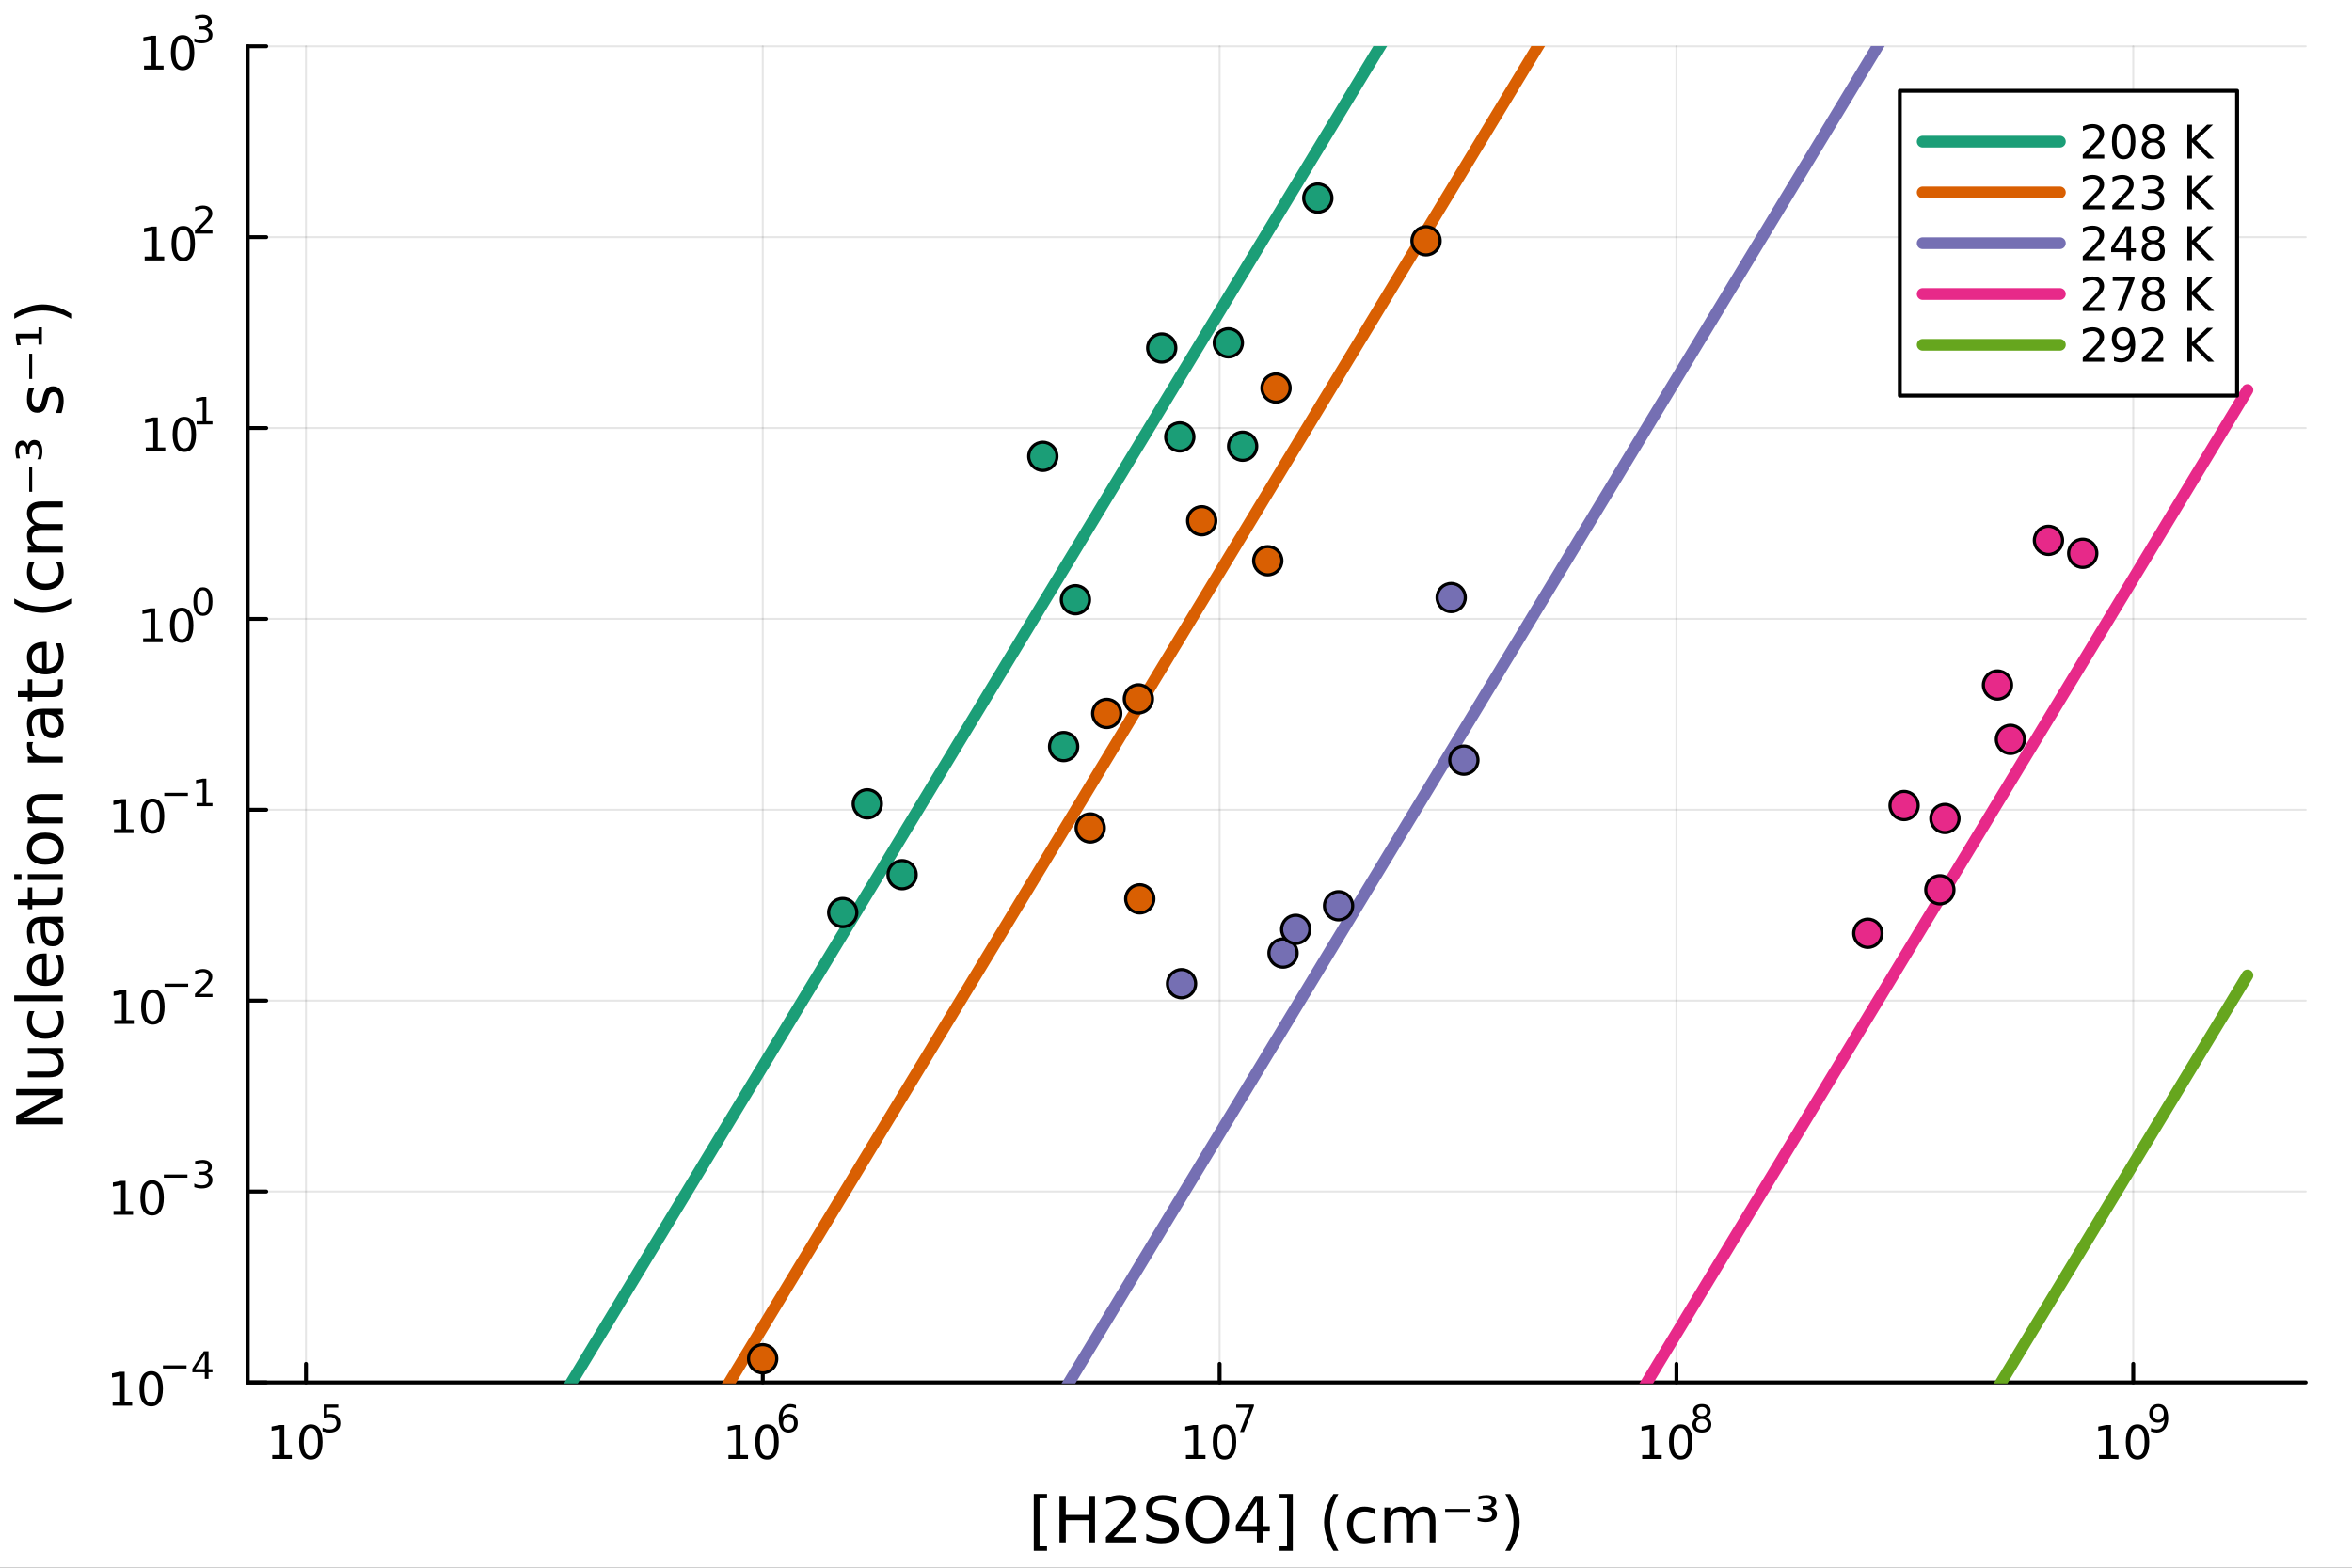 <?xml version="1.0" encoding="utf-8"?>
<svg xmlns="http://www.w3.org/2000/svg" xmlns:xlink="http://www.w3.org/1999/xlink" width="600" height="400" viewBox="0 0 2400 1600">
<rect x="0" y="0" width="2400" height="1600" fill="#333333" stroke="none"/>
<defs>
  <clipPath id="clip990">
    <rect x="0" y="0" width="2400" height="1600"/>
  </clipPath>
</defs>
<path clip-path="url(#clip990)" d="M0 1600 L2400 1600 L2400 0 L0 0  Z" fill="#ffffff" fill-rule="evenodd" fill-opacity="1"/>
<defs>
  <clipPath id="clip991">
    <rect x="480" y="0" width="1681" height="1600"/>
  </clipPath>
</defs>
<path clip-path="url(#clip990)" d="M252.764 1410.9 L2352.76 1410.9 L2352.76 47.244 L252.764 47.244  Z" fill="#ffffff" fill-rule="evenodd" fill-opacity="1"/>
<defs>
  <clipPath id="clip992">
    <rect x="252" y="47" width="2101" height="1365"/>
  </clipPath>
</defs>
<polyline clip-path="url(#clip992)" style="stroke:#000000; stroke-linecap:round; stroke-linejoin:round; stroke-width:2; stroke-opacity:0.1; fill:none" points="312.198,1410.9 312.198,47.244 "/>
<polyline clip-path="url(#clip992)" style="stroke:#000000; stroke-linecap:round; stroke-linejoin:round; stroke-width:2; stroke-opacity:0.1; fill:none" points="778.345,1410.9 778.345,47.244 "/>
<polyline clip-path="url(#clip992)" style="stroke:#000000; stroke-linecap:round; stroke-linejoin:round; stroke-width:2; stroke-opacity:0.1; fill:none" points="1244.49,1410.9 1244.49,47.244 "/>
<polyline clip-path="url(#clip992)" style="stroke:#000000; stroke-linecap:round; stroke-linejoin:round; stroke-width:2; stroke-opacity:0.1; fill:none" points="1710.64,1410.9 1710.64,47.244 "/>
<polyline clip-path="url(#clip992)" style="stroke:#000000; stroke-linecap:round; stroke-linejoin:round; stroke-width:2; stroke-opacity:0.1; fill:none" points="2176.79,1410.9 2176.79,47.244 "/>
<polyline clip-path="url(#clip990)" style="stroke:#000000; stroke-linecap:round; stroke-linejoin:round; stroke-width:4; stroke-opacity:1; fill:none" points="252.764,1410.9 2352.76,1410.9 "/>
<polyline clip-path="url(#clip990)" style="stroke:#000000; stroke-linecap:round; stroke-linejoin:round; stroke-width:4; stroke-opacity:1; fill:none" points="312.198,1410.9 312.198,1392 "/>
<polyline clip-path="url(#clip990)" style="stroke:#000000; stroke-linecap:round; stroke-linejoin:round; stroke-width:4; stroke-opacity:1; fill:none" points="778.345,1410.9 778.345,1392 "/>
<polyline clip-path="url(#clip990)" style="stroke:#000000; stroke-linecap:round; stroke-linejoin:round; stroke-width:4; stroke-opacity:1; fill:none" points="1244.49,1410.9 1244.49,1392 "/>
<polyline clip-path="url(#clip990)" style="stroke:#000000; stroke-linecap:round; stroke-linejoin:round; stroke-width:4; stroke-opacity:1; fill:none" points="1710.64,1410.9 1710.64,1392 "/>
<polyline clip-path="url(#clip990)" style="stroke:#000000; stroke-linecap:round; stroke-linejoin:round; stroke-width:4; stroke-opacity:1; fill:none" points="2176.79,1410.9 2176.79,1392 "/>
<path clip-path="url(#clip990)" d="M277.801 1485.02 L285.44 1485.02 L285.44 1458.66 L277.13 1460.32 L277.13 1456.06 L285.394 1454.4 L290.07 1454.4 L290.07 1485.02 L297.708 1485.02 L297.708 1488.96 L277.801 1488.96 L277.801 1485.02 Z" fill="#000000" fill-rule="nonzero" fill-opacity="1" /><path clip-path="url(#clip990)" d="M317.153 1457.48 Q313.542 1457.48 311.713 1461.04 Q309.907 1464.58 309.907 1471.71 Q309.907 1478.82 311.713 1482.38 Q313.542 1485.92 317.153 1485.92 Q320.787 1485.92 322.593 1482.38 Q324.421 1478.82 324.421 1471.71 Q324.421 1464.58 322.593 1461.04 Q320.787 1457.48 317.153 1457.48 M317.153 1453.77 Q322.963 1453.77 326.019 1458.38 Q329.097 1462.96 329.097 1471.71 Q329.097 1480.44 326.019 1485.04 Q322.963 1489.63 317.153 1489.63 Q311.343 1489.63 308.264 1485.04 Q305.208 1480.44 305.208 1471.71 Q305.208 1462.96 308.264 1458.38 Q311.343 1453.77 317.153 1453.77 Z" fill="#000000" fill-rule="nonzero" fill-opacity="1" /><path clip-path="url(#clip990)" d="M330.282 1433.47 L345.197 1433.47 L345.197 1436.66 L333.762 1436.66 L333.762 1443.55 Q334.589 1443.27 335.417 1443.13 Q336.244 1442.98 337.072 1442.98 Q341.774 1442.98 344.52 1445.56 Q347.265 1448.14 347.265 1452.54 Q347.265 1457.07 344.444 1459.59 Q341.623 1462.09 336.489 1462.09 Q334.721 1462.09 332.878 1461.79 Q331.053 1461.49 329.097 1460.89 L329.097 1457.07 Q330.79 1457.99 332.595 1458.44 Q334.401 1458.89 336.413 1458.89 Q339.667 1458.89 341.567 1457.18 Q343.466 1455.47 343.466 1452.54 Q343.466 1449.6 341.567 1447.89 Q339.667 1446.18 336.413 1446.18 Q334.89 1446.18 333.367 1446.52 Q331.862 1446.86 330.282 1447.57 L330.282 1433.47 Z" fill="#000000" fill-rule="nonzero" fill-opacity="1" /><path clip-path="url(#clip990)" d="M743.337 1485.02 L750.976 1485.02 L750.976 1458.66 L742.666 1460.32 L742.666 1456.06 L750.929 1454.4 L755.605 1454.4 L755.605 1485.02 L763.244 1485.02 L763.244 1488.96 L743.337 1488.96 L743.337 1485.02 Z" fill="#000000" fill-rule="nonzero" fill-opacity="1" /><path clip-path="url(#clip990)" d="M782.688 1457.48 Q779.077 1457.48 777.249 1461.04 Q775.443 1464.58 775.443 1471.71 Q775.443 1478.82 777.249 1482.38 Q779.077 1485.92 782.688 1485.92 Q786.323 1485.92 788.128 1482.38 Q789.957 1478.82 789.957 1471.71 Q789.957 1464.58 788.128 1461.04 Q786.323 1457.48 782.688 1457.48 M782.688 1453.77 Q788.499 1453.77 791.554 1458.38 Q794.633 1462.96 794.633 1471.71 Q794.633 1480.44 791.554 1485.04 Q788.499 1489.63 782.688 1489.63 Q776.878 1489.63 773.8 1485.04 Q770.744 1480.44 770.744 1471.71 Q770.744 1462.96 773.8 1458.38 Q776.878 1453.77 782.688 1453.77 Z" fill="#000000" fill-rule="nonzero" fill-opacity="1" /><path clip-path="url(#clip990)" d="M804.657 1445.99 Q802.1 1445.99 800.595 1447.74 Q799.109 1449.49 799.109 1452.54 Q799.109 1455.57 800.595 1457.33 Q802.1 1459.08 804.657 1459.08 Q807.215 1459.08 808.701 1457.33 Q810.206 1455.57 810.206 1452.54 Q810.206 1449.49 808.701 1447.74 Q807.215 1445.99 804.657 1445.99 M812.199 1434.09 L812.199 1437.55 Q810.77 1436.87 809.303 1436.51 Q807.855 1436.16 806.425 1436.16 Q802.664 1436.16 800.67 1438.69 Q798.695 1441.23 798.413 1446.37 Q799.523 1444.73 801.197 1443.87 Q802.871 1442.98 804.883 1442.98 Q809.115 1442.98 811.56 1445.56 Q814.024 1448.12 814.024 1452.54 Q814.024 1456.86 811.466 1459.48 Q808.908 1462.09 804.657 1462.09 Q799.786 1462.09 797.21 1458.37 Q794.633 1454.62 794.633 1447.53 Q794.633 1440.88 797.793 1436.93 Q800.952 1432.96 806.275 1432.96 Q807.704 1432.96 809.152 1433.24 Q810.619 1433.52 812.199 1434.09 Z" fill="#000000" fill-rule="nonzero" fill-opacity="1" /><path clip-path="url(#clip990)" d="M1210.15 1485.02 L1217.79 1485.02 L1217.79 1458.66 L1209.48 1460.32 L1209.48 1456.06 L1217.74 1454.4 L1222.42 1454.4 L1222.42 1485.02 L1230.06 1485.02 L1230.06 1488.96 L1210.15 1488.96 L1210.15 1485.02 Z" fill="#000000" fill-rule="nonzero" fill-opacity="1" /><path clip-path="url(#clip990)" d="M1249.5 1457.48 Q1245.89 1457.48 1244.06 1461.04 Q1242.26 1464.58 1242.26 1471.71 Q1242.26 1478.82 1244.06 1482.38 Q1245.89 1485.92 1249.5 1485.92 Q1253.14 1485.92 1254.94 1482.38 Q1256.77 1478.82 1256.77 1471.71 Q1256.77 1464.58 1254.94 1461.04 Q1253.14 1457.48 1249.5 1457.48 M1249.5 1453.77 Q1255.31 1453.77 1258.37 1458.38 Q1261.45 1462.96 1261.45 1471.71 Q1261.45 1480.44 1258.37 1485.04 Q1255.31 1489.63 1249.5 1489.63 Q1243.69 1489.63 1240.61 1485.04 Q1237.56 1480.44 1237.56 1471.71 Q1237.56 1462.96 1240.61 1458.38 Q1243.69 1453.77 1249.5 1453.77 Z" fill="#000000" fill-rule="nonzero" fill-opacity="1" /><path clip-path="url(#clip990)" d="M1261.45 1433.47 L1279.5 1433.47 L1279.5 1435.08 L1269.31 1461.55 L1265.34 1461.55 L1274.93 1436.66 L1261.45 1436.66 L1261.45 1433.47 Z" fill="#000000" fill-rule="nonzero" fill-opacity="1" /><path clip-path="url(#clip990)" d="M1675.7 1485.02 L1683.34 1485.02 L1683.34 1458.66 L1675.03 1460.32 L1675.03 1456.06 L1683.29 1454.4 L1687.97 1454.4 L1687.97 1485.02 L1695.6 1485.02 L1695.6 1488.96 L1675.7 1488.96 L1675.7 1485.02 Z" fill="#000000" fill-rule="nonzero" fill-opacity="1" /><path clip-path="url(#clip990)" d="M1715.05 1457.48 Q1711.44 1457.48 1709.61 1461.04 Q1707.8 1464.58 1707.8 1471.71 Q1707.8 1478.82 1709.61 1482.38 Q1711.44 1485.92 1715.05 1485.92 Q1718.68 1485.92 1720.49 1482.38 Q1722.32 1478.82 1722.32 1471.71 Q1722.32 1464.58 1720.49 1461.04 Q1718.68 1457.48 1715.05 1457.48 M1715.05 1453.77 Q1720.86 1453.77 1723.91 1458.38 Q1726.99 1462.96 1726.99 1471.71 Q1726.99 1480.44 1723.91 1485.04 Q1720.86 1489.63 1715.05 1489.63 Q1709.24 1489.63 1706.16 1485.04 Q1703.1 1480.44 1703.1 1471.71 Q1703.1 1462.96 1706.16 1458.38 Q1709.24 1453.77 1715.05 1453.77 Z" fill="#000000" fill-rule="nonzero" fill-opacity="1" /><path clip-path="url(#clip990)" d="M1736.62 1448.21 Q1733.91 1448.21 1732.35 1449.66 Q1730.81 1451.11 1730.81 1453.65 Q1730.81 1456.19 1732.35 1457.63 Q1733.91 1459.08 1736.62 1459.08 Q1739.33 1459.08 1740.89 1457.63 Q1742.45 1456.17 1742.45 1453.65 Q1742.45 1451.11 1740.89 1449.66 Q1739.35 1448.21 1736.62 1448.21 M1732.82 1446.59 Q1730.38 1445.99 1729.01 1444.32 Q1727.65 1442.64 1727.65 1440.24 Q1727.65 1436.87 1730.04 1434.91 Q1732.45 1432.96 1736.62 1432.96 Q1740.82 1432.96 1743.2 1434.91 Q1745.59 1436.87 1745.59 1440.24 Q1745.59 1442.64 1744.22 1444.32 Q1742.87 1445.99 1740.44 1446.59 Q1743.19 1447.23 1744.71 1449.1 Q1746.25 1450.96 1746.25 1453.65 Q1746.25 1457.73 1743.75 1459.91 Q1741.27 1462.09 1736.62 1462.09 Q1731.98 1462.09 1729.48 1459.91 Q1726.99 1457.73 1726.99 1453.65 Q1726.99 1450.96 1728.53 1449.1 Q1730.08 1447.23 1732.82 1446.59 M1731.43 1440.59 Q1731.43 1442.78 1732.79 1444 Q1734.16 1445.22 1736.62 1445.22 Q1739.07 1445.22 1740.44 1444 Q1741.83 1442.78 1741.83 1440.59 Q1741.83 1438.41 1740.44 1437.19 Q1739.07 1435.97 1736.62 1435.97 Q1734.16 1435.97 1732.79 1437.19 Q1731.43 1438.41 1731.43 1440.59 Z" fill="#000000" fill-rule="nonzero" fill-opacity="1" /><path clip-path="url(#clip990)" d="M2141.79 1485.02 L2149.43 1485.02 L2149.43 1458.66 L2141.12 1460.32 L2141.12 1456.06 L2149.38 1454.4 L2154.06 1454.4 L2154.06 1485.02 L2161.69 1485.02 L2161.69 1488.96 L2141.79 1488.96 L2141.79 1485.02 Z" fill="#000000" fill-rule="nonzero" fill-opacity="1" /><path clip-path="url(#clip990)" d="M2181.14 1457.48 Q2177.53 1457.48 2175.7 1461.04 Q2173.89 1464.58 2173.89 1471.71 Q2173.89 1478.82 2175.7 1482.38 Q2177.53 1485.92 2181.14 1485.92 Q2184.77 1485.92 2186.58 1482.38 Q2188.41 1478.82 2188.41 1471.71 Q2188.41 1464.58 2186.58 1461.04 Q2184.77 1457.48 2181.14 1457.48 M2181.14 1453.77 Q2186.95 1453.77 2190 1458.38 Q2193.08 1462.96 2193.08 1471.71 Q2193.08 1480.44 2190 1485.04 Q2186.95 1489.63 2181.14 1489.63 Q2175.33 1489.63 2172.25 1485.04 Q2169.19 1480.44 2169.19 1471.71 Q2169.19 1462.96 2172.25 1458.38 Q2175.33 1453.77 2181.14 1453.77 Z" fill="#000000" fill-rule="nonzero" fill-opacity="1" /><path clip-path="url(#clip990)" d="M2194.89 1460.96 L2194.89 1457.5 Q2196.32 1458.18 2197.79 1458.54 Q2199.25 1458.89 2200.66 1458.89 Q2204.42 1458.89 2206.4 1456.37 Q2208.39 1453.84 2208.67 1448.68 Q2207.58 1450.3 2205.91 1451.16 Q2204.24 1452.03 2202.2 1452.03 Q2197.99 1452.03 2195.53 1449.49 Q2193.08 1446.93 2193.08 1442.51 Q2193.08 1438.19 2195.64 1435.57 Q2198.2 1432.96 2202.45 1432.96 Q2207.32 1432.96 2209.88 1436.7 Q2212.46 1440.43 2212.46 1447.53 Q2212.46 1454.17 2209.3 1458.14 Q2206.15 1462.09 2200.83 1462.09 Q2199.4 1462.09 2197.94 1461.81 Q2196.47 1461.53 2194.89 1460.96 M2202.45 1449.06 Q2205.01 1449.06 2206.49 1447.31 Q2208 1445.56 2208 1442.51 Q2208 1439.48 2206.49 1437.74 Q2205.01 1435.97 2202.45 1435.97 Q2199.89 1435.97 2198.39 1437.74 Q2196.9 1439.48 2196.9 1442.51 Q2196.9 1445.56 2198.39 1447.31 Q2199.89 1449.06 2202.45 1449.06 Z" fill="#000000" fill-rule="nonzero" fill-opacity="1" /><path clip-path="url(#clip990)" d="M1054.88 1524.66 L1068.37 1524.66 L1068.37 1529.21 L1060.74 1529.21 L1060.74 1578.23 L1068.37 1578.23 L1068.37 1582.78 L1054.88 1582.78 L1054.88 1524.66 Z" fill="#000000" fill-rule="nonzero" fill-opacity="1" /><path clip-path="url(#clip990)" d="M1081.11 1526.67 L1087.54 1526.67 L1087.54 1546.14 L1110.9 1546.14 L1110.9 1526.67 L1117.33 1526.67 L1117.33 1574.19 L1110.9 1574.19 L1110.9 1551.56 L1087.54 1551.56 L1087.54 1574.19 L1081.11 1574.19 L1081.11 1526.67 Z" fill="#000000" fill-rule="nonzero" fill-opacity="1" /><path clip-path="url(#clip990)" d="M1136.23 1568.77 L1158.67 1568.77 L1158.67 1574.19 L1128.5 1574.19 L1128.5 1568.77 Q1132.16 1564.99 1138.46 1558.62 Q1144.79 1552.22 1146.42 1550.38 Q1149.51 1546.91 1150.72 1544.52 Q1151.96 1542.1 1151.96 1539.78 Q1151.96 1535.99 1149.28 1533.6 Q1146.64 1531.22 1142.38 1531.22 Q1139.35 1531.22 1135.98 1532.27 Q1132.64 1533.32 1128.82 1535.45 L1128.82 1528.96 Q1132.7 1527.4 1136.07 1526.6 Q1139.45 1525.81 1142.25 1525.81 Q1149.63 1525.81 1154.03 1529.5 Q1158.42 1533.19 1158.42 1539.37 Q1158.42 1542.29 1157.3 1544.94 Q1156.22 1547.54 1153.32 1551.11 Q1152.53 1552.03 1148.26 1556.46 Q1144 1560.85 1136.23 1568.77 Z" fill="#000000" fill-rule="nonzero" fill-opacity="1" /><path clip-path="url(#clip990)" d="M1200.08 1528.23 L1200.08 1534.5 Q1196.42 1532.74 1193.17 1531.89 Q1189.93 1531.03 1186.9 1531.03 Q1181.65 1531.03 1178.79 1533.06 Q1175.96 1535.1 1175.96 1538.86 Q1175.96 1542.01 1177.83 1543.63 Q1179.74 1545.22 1185.03 1546.21 L1188.91 1547 Q1196.1 1548.37 1199.51 1551.84 Q1202.95 1555.28 1202.95 1561.07 Q1202.95 1567.98 1198.3 1571.54 Q1193.68 1575.11 1184.74 1575.11 Q1181.37 1575.11 1177.55 1574.34 Q1173.76 1573.58 1169.68 1572.08 L1169.68 1565.46 Q1173.6 1567.66 1177.36 1568.77 Q1181.11 1569.89 1184.74 1569.89 Q1190.25 1569.89 1193.24 1567.72 Q1196.23 1565.56 1196.23 1561.55 Q1196.23 1558.05 1194.07 1556.08 Q1191.93 1554.1 1187.03 1553.11 L1183.12 1552.35 Q1175.92 1550.92 1172.71 1547.86 Q1169.49 1544.81 1169.49 1539.37 Q1169.49 1533.06 1173.92 1529.43 Q1178.37 1525.81 1186.17 1525.81 Q1189.51 1525.81 1192.98 1526.41 Q1196.45 1527.02 1200.08 1528.23 Z" fill="#000000" fill-rule="nonzero" fill-opacity="1" /><path clip-path="url(#clip990)" d="M1232.26 1531.03 Q1225.26 1531.03 1221.12 1536.25 Q1217.01 1541.47 1217.01 1550.47 Q1217.01 1559.45 1221.12 1564.67 Q1225.26 1569.89 1232.26 1569.89 Q1239.26 1569.89 1243.34 1564.67 Q1247.44 1559.45 1247.44 1550.47 Q1247.44 1541.47 1243.34 1536.25 Q1239.26 1531.03 1232.26 1531.03 M1232.26 1525.81 Q1242.25 1525.81 1248.24 1532.52 Q1254.22 1539.21 1254.22 1550.47 Q1254.22 1561.71 1248.24 1568.42 Q1242.25 1575.11 1232.26 1575.11 Q1222.23 1575.11 1216.22 1568.42 Q1210.23 1561.74 1210.23 1550.47 Q1210.23 1539.21 1216.22 1532.52 Q1222.23 1525.81 1232.26 1525.81 Z" fill="#000000" fill-rule="nonzero" fill-opacity="1" /><path clip-path="url(#clip990)" d="M1282.52 1532.27 L1266.28 1557.63 L1282.52 1557.63 L1282.52 1532.27 M1280.83 1526.67 L1288.91 1526.67 L1288.91 1557.63 L1295.69 1557.63 L1295.69 1562.98 L1288.91 1562.98 L1288.91 1574.19 L1282.52 1574.19 L1282.52 1562.98 L1261.06 1562.98 L1261.06 1556.78 L1280.83 1526.67 Z" fill="#000000" fill-rule="nonzero" fill-opacity="1" /><path clip-path="url(#clip990)" d="M1319.18 1524.66 L1319.18 1582.78 L1305.69 1582.78 L1305.69 1578.23 L1313.3 1578.23 L1313.3 1529.21 L1305.69 1529.21 L1305.69 1524.66 L1319.18 1524.66 Z" fill="#000000" fill-rule="nonzero" fill-opacity="1" /><path clip-path="url(#clip990)" d="M1365.72 1524.72 Q1361.45 1532.04 1359.38 1539.21 Q1357.31 1546.37 1357.31 1553.72 Q1357.31 1561.07 1359.38 1568.3 Q1361.48 1575.49 1365.72 1582.78 L1360.62 1582.78 Q1355.85 1575.3 1353.46 1568.07 Q1351.11 1560.85 1351.11 1553.72 Q1351.11 1546.62 1353.46 1539.43 Q1355.82 1532.24 1360.62 1524.72 L1365.72 1524.72 Z" fill="#000000" fill-rule="nonzero" fill-opacity="1" /><path clip-path="url(#clip990)" d="M1402.73 1539.91 L1402.73 1545.38 Q1400.25 1544.01 1397.74 1543.34 Q1395.25 1542.64 1392.71 1542.64 Q1387.01 1542.64 1383.86 1546.27 Q1380.71 1549.87 1380.71 1556.39 Q1380.71 1562.92 1383.86 1566.55 Q1387.01 1570.14 1392.71 1570.14 Q1395.25 1570.14 1397.74 1569.47 Q1400.25 1568.77 1402.73 1567.41 L1402.73 1572.82 Q1400.28 1573.96 1397.64 1574.54 Q1395.03 1575.11 1392.07 1575.11 Q1384.02 1575.11 1379.28 1570.05 Q1374.53 1564.99 1374.53 1556.39 Q1374.53 1547.67 1379.31 1542.68 Q1384.11 1537.68 1392.45 1537.68 Q1395.16 1537.68 1397.74 1538.25 Q1400.31 1538.79 1402.73 1539.91 Z" fill="#000000" fill-rule="nonzero" fill-opacity="1" /><path clip-path="url(#clip990)" d="M1440.67 1545.38 Q1442.87 1541.43 1445.92 1539.56 Q1448.98 1537.68 1453.12 1537.68 Q1458.69 1537.68 1461.71 1541.59 Q1464.74 1545.48 1464.74 1552.67 L1464.74 1574.19 L1458.85 1574.19 L1458.85 1552.86 Q1458.85 1547.74 1457.03 1545.25 Q1455.22 1542.77 1451.49 1542.77 Q1446.94 1542.77 1444.3 1545.79 Q1441.66 1548.82 1441.66 1554.04 L1441.66 1574.19 L1435.77 1574.19 L1435.77 1552.86 Q1435.77 1547.7 1433.96 1545.25 Q1432.14 1542.77 1428.36 1542.77 Q1423.87 1542.77 1421.23 1545.83 Q1418.58 1548.85 1418.58 1554.04 L1418.58 1574.19 L1412.7 1574.19 L1412.7 1538.54 L1418.58 1538.54 L1418.58 1544.08 Q1420.59 1540.8 1423.39 1539.24 Q1426.19 1537.68 1430.04 1537.68 Q1433.93 1537.68 1436.63 1539.65 Q1439.37 1541.62 1440.67 1545.38 Z" fill="#000000" fill-rule="nonzero" fill-opacity="1" /><path clip-path="url(#clip990)" d="M1474.63 1539.97 L1500.32 1539.97 L1500.32 1542.99 L1474.63 1542.99 L1474.63 1539.97 Z" fill="#000000" fill-rule="nonzero" fill-opacity="1" /><path clip-path="url(#clip990)" d="M1521.36 1538.54 Q1524.29 1539.11 1525.88 1540.86 Q1527.5 1542.58 1527.5 1545.19 Q1527.5 1549.14 1524.48 1551.27 Q1521.45 1553.4 1515.82 1553.4 Q1514.01 1553.4 1512 1553.08 Q1510.03 1552.73 1507.8 1552.1 L1507.8 1548.25 Q1509.45 1549.1 1511.33 1549.52 Q1513.24 1549.93 1515.37 1549.93 Q1518.84 1549.93 1520.75 1548.69 Q1522.66 1547.42 1522.66 1545.19 Q1522.66 1542.83 1520.88 1541.62 Q1519.13 1540.42 1515.69 1540.42 L1512.96 1540.42 L1512.96 1536.98 L1515.95 1536.98 Q1518.94 1536.98 1520.47 1535.99 Q1522.03 1534.97 1522.03 1533.06 Q1522.03 1531.22 1520.44 1530.26 Q1518.84 1529.28 1515.82 1529.28 Q1514.55 1529.28 1512.92 1529.56 Q1511.3 1529.85 1508.72 1530.58 L1508.72 1526.92 Q1511.05 1526.38 1513.08 1526.09 Q1515.12 1525.81 1516.87 1525.81 Q1521.45 1525.81 1524.13 1527.68 Q1526.83 1529.56 1526.83 1532.71 Q1526.83 1534.91 1525.4 1536.44 Q1523.97 1537.96 1521.36 1538.54 Z" fill="#000000" fill-rule="nonzero" fill-opacity="1" /><path clip-path="url(#clip990)" d="M1536.03 1524.72 L1541.12 1524.72 Q1545.9 1532.24 1548.25 1539.43 Q1550.64 1546.62 1550.64 1553.72 Q1550.64 1560.85 1548.25 1568.07 Q1545.9 1575.3 1541.12 1582.78 L1536.03 1582.78 Q1540.26 1575.49 1542.33 1568.3 Q1544.43 1561.07 1544.43 1553.72 Q1544.43 1546.37 1542.33 1539.21 Q1540.26 1532.04 1536.03 1524.72 Z" fill="#000000" fill-rule="nonzero" fill-opacity="1" /><polyline clip-path="url(#clip992)" style="stroke:#000000; stroke-linecap:round; stroke-linejoin:round; stroke-width:2; stroke-opacity:0.1; fill:none" points="252.764,1410.9 2352.76,1410.9 "/>
<polyline clip-path="url(#clip992)" style="stroke:#000000; stroke-linecap:round; stroke-linejoin:round; stroke-width:2; stroke-opacity:0.1; fill:none" points="252.764,1216.09 2352.76,1216.09 "/>
<polyline clip-path="url(#clip992)" style="stroke:#000000; stroke-linecap:round; stroke-linejoin:round; stroke-width:2; stroke-opacity:0.1; fill:none" points="252.764,1021.28 2352.76,1021.28 "/>
<polyline clip-path="url(#clip992)" style="stroke:#000000; stroke-linecap:round; stroke-linejoin:round; stroke-width:2; stroke-opacity:0.1; fill:none" points="252.764,826.474 2352.76,826.474 "/>
<polyline clip-path="url(#clip992)" style="stroke:#000000; stroke-linecap:round; stroke-linejoin:round; stroke-width:2; stroke-opacity:0.1; fill:none" points="252.764,631.667 2352.76,631.667 "/>
<polyline clip-path="url(#clip992)" style="stroke:#000000; stroke-linecap:round; stroke-linejoin:round; stroke-width:2; stroke-opacity:0.1; fill:none" points="252.764,436.859 2352.76,436.859 "/>
<polyline clip-path="url(#clip992)" style="stroke:#000000; stroke-linecap:round; stroke-linejoin:round; stroke-width:2; stroke-opacity:0.1; fill:none" points="252.764,242.052 2352.76,242.052 "/>
<polyline clip-path="url(#clip992)" style="stroke:#000000; stroke-linecap:round; stroke-linejoin:round; stroke-width:2; stroke-opacity:0.1; fill:none" points="252.764,47.244 2352.76,47.244 "/>
<polyline clip-path="url(#clip990)" style="stroke:#000000; stroke-linecap:round; stroke-linejoin:round; stroke-width:4; stroke-opacity:1; fill:none" points="252.764,1410.9 252.764,47.244 "/>
<polyline clip-path="url(#clip990)" style="stroke:#000000; stroke-linecap:round; stroke-linejoin:round; stroke-width:4; stroke-opacity:1; fill:none" points="252.764,1410.9 271.662,1410.9 "/>
<polyline clip-path="url(#clip990)" style="stroke:#000000; stroke-linecap:round; stroke-linejoin:round; stroke-width:4; stroke-opacity:1; fill:none" points="252.764,1216.09 271.662,1216.09 "/>
<polyline clip-path="url(#clip990)" style="stroke:#000000; stroke-linecap:round; stroke-linejoin:round; stroke-width:4; stroke-opacity:1; fill:none" points="252.764,1021.28 271.662,1021.28 "/>
<polyline clip-path="url(#clip990)" style="stroke:#000000; stroke-linecap:round; stroke-linejoin:round; stroke-width:4; stroke-opacity:1; fill:none" points="252.764,826.474 271.662,826.474 "/>
<polyline clip-path="url(#clip990)" style="stroke:#000000; stroke-linecap:round; stroke-linejoin:round; stroke-width:4; stroke-opacity:1; fill:none" points="252.764,631.667 271.662,631.667 "/>
<polyline clip-path="url(#clip990)" style="stroke:#000000; stroke-linecap:round; stroke-linejoin:round; stroke-width:4; stroke-opacity:1; fill:none" points="252.764,436.859 271.662,436.859 "/>
<polyline clip-path="url(#clip990)" style="stroke:#000000; stroke-linecap:round; stroke-linejoin:round; stroke-width:4; stroke-opacity:1; fill:none" points="252.764,242.052 271.662,242.052 "/>
<polyline clip-path="url(#clip990)" style="stroke:#000000; stroke-linecap:round; stroke-linejoin:round; stroke-width:4; stroke-opacity:1; fill:none" points="252.764,47.244 271.662,47.244 "/>
<path clip-path="url(#clip990)" d="M114.931 1430.69 L122.57 1430.69 L122.57 1404.32 L114.26 1405.99 L114.26 1401.73 L122.524 1400.06 L127.2 1400.06 L127.2 1430.69 L134.839 1430.69 L134.839 1434.62 L114.931 1434.62 L114.931 1430.69 Z" fill="#000000" fill-rule="nonzero" fill-opacity="1" /><path clip-path="url(#clip990)" d="M154.283 1403.14 Q150.672 1403.14 148.843 1406.71 Q147.038 1410.25 147.038 1417.38 Q147.038 1424.49 148.843 1428.05 Q150.672 1431.59 154.283 1431.59 Q157.917 1431.59 159.723 1428.05 Q161.552 1424.49 161.552 1417.38 Q161.552 1410.25 159.723 1406.71 Q157.917 1403.14 154.283 1403.14 M154.283 1399.44 Q160.093 1399.44 163.149 1404.05 Q166.227 1408.63 166.227 1417.38 Q166.227 1426.11 163.149 1430.71 Q160.093 1435.3 154.283 1435.3 Q148.473 1435.3 145.394 1430.71 Q142.339 1426.11 142.339 1417.38 Q142.339 1408.63 145.394 1404.05 Q148.473 1399.44 154.283 1399.44 Z" fill="#000000" fill-rule="nonzero" fill-opacity="1" /><path clip-path="url(#clip990)" d="M166.227 1393.54 L190.339 1393.54 L190.339 1396.74 L166.227 1396.74 L166.227 1393.54 Z" fill="#000000" fill-rule="nonzero" fill-opacity="1" /><path clip-path="url(#clip990)" d="M208.978 1382.44 L199.386 1397.43 L208.978 1397.43 L208.978 1382.44 M207.981 1379.13 L212.758 1379.13 L212.758 1397.43 L216.764 1397.43 L216.764 1400.59 L212.758 1400.59 L212.758 1407.21 L208.978 1407.21 L208.978 1400.59 L196.301 1400.59 L196.301 1396.93 L207.981 1379.13 Z" fill="#000000" fill-rule="nonzero" fill-opacity="1" /><path clip-path="url(#clip990)" d="M115.853 1235.88 L123.492 1235.88 L123.492 1209.52 L115.182 1211.18 L115.182 1206.92 L123.446 1205.26 L128.121 1205.26 L128.121 1235.88 L135.76 1235.88 L135.76 1239.82 L115.853 1239.82 L115.853 1235.88 Z" fill="#000000" fill-rule="nonzero" fill-opacity="1" /><path clip-path="url(#clip990)" d="M155.205 1208.34 Q151.594 1208.34 149.765 1211.9 Q147.959 1215.44 147.959 1222.57 Q147.959 1229.68 149.765 1233.24 Q151.594 1236.78 155.205 1236.78 Q158.839 1236.78 160.644 1233.24 Q162.473 1229.68 162.473 1222.57 Q162.473 1215.44 160.644 1211.9 Q158.839 1208.34 155.205 1208.34 M155.205 1204.63 Q161.015 1204.63 164.07 1209.24 Q167.149 1213.82 167.149 1222.57 Q167.149 1231.3 164.07 1235.9 Q161.015 1240.49 155.205 1240.49 Q149.395 1240.49 146.316 1235.9 Q143.26 1231.3 143.26 1222.57 Q143.26 1213.82 146.316 1209.24 Q149.395 1204.63 155.205 1204.63 Z" fill="#000000" fill-rule="nonzero" fill-opacity="1" /><path clip-path="url(#clip990)" d="M167.149 1198.73 L191.261 1198.73 L191.261 1201.93 L167.149 1201.93 L167.149 1198.73 Z" fill="#000000" fill-rule="nonzero" fill-opacity="1" /><path clip-path="url(#clip990)" d="M210.971 1197.27 Q213.698 1197.85 215.222 1199.69 Q216.764 1201.54 216.764 1204.24 Q216.764 1208.4 213.905 1210.68 Q211.046 1212.95 205.78 1212.95 Q204.012 1212.95 202.132 1212.59 Q200.27 1212.26 198.276 1211.56 L198.276 1207.89 Q199.856 1208.81 201.737 1209.28 Q203.617 1209.75 205.667 1209.75 Q209.241 1209.75 211.103 1208.34 Q212.984 1206.93 212.984 1204.24 Q212.984 1201.76 211.234 1200.37 Q209.504 1198.96 206.401 1198.96 L203.128 1198.96 L203.128 1195.84 L206.551 1195.84 Q209.354 1195.84 210.84 1194.73 Q212.325 1193.6 212.325 1191.49 Q212.325 1189.33 210.783 1188.18 Q209.26 1187.02 206.401 1187.02 Q204.84 1187.02 203.053 1187.35 Q201.266 1187.69 199.122 1188.41 L199.122 1185.02 Q201.285 1184.42 203.166 1184.12 Q205.066 1183.82 206.739 1183.82 Q211.065 1183.82 213.585 1185.79 Q216.106 1187.75 216.106 1191.1 Q216.106 1193.43 214.77 1195.05 Q213.435 1196.65 210.971 1197.27 Z" fill="#000000" fill-rule="nonzero" fill-opacity="1" /><path clip-path="url(#clip990)" d="M116.624 1041.07 L124.263 1041.07 L124.263 1014.71 L115.953 1016.38 L115.953 1012.12 L124.217 1010.45 L128.893 1010.45 L128.893 1041.07 L136.531 1041.07 L136.531 1045.01 L116.624 1045.01 L116.624 1041.07 Z" fill="#000000" fill-rule="nonzero" fill-opacity="1" /><path clip-path="url(#clip990)" d="M155.976 1013.53 Q152.365 1013.53 150.536 1017.09 Q148.73 1020.63 148.73 1027.76 Q148.73 1034.87 150.536 1038.44 Q152.365 1041.98 155.976 1041.98 Q159.61 1041.98 161.416 1038.44 Q163.244 1034.87 163.244 1027.76 Q163.244 1020.63 161.416 1017.09 Q159.61 1013.53 155.976 1013.53 M155.976 1009.82 Q161.786 1009.82 164.841 1014.43 Q167.92 1019.01 167.92 1027.76 Q167.92 1036.49 164.841 1041.1 Q161.786 1045.68 155.976 1045.68 Q150.166 1045.68 147.087 1041.1 Q144.031 1036.49 144.031 1027.76 Q144.031 1019.01 147.087 1014.43 Q150.166 1009.82 155.976 1009.82 Z" fill="#000000" fill-rule="nonzero" fill-opacity="1" /><path clip-path="url(#clip990)" d="M167.92 1003.93 L192.032 1003.93 L192.032 1007.12 L167.92 1007.12 L167.92 1003.93 Z" fill="#000000" fill-rule="nonzero" fill-opacity="1" /><path clip-path="url(#clip990)" d="M203.504 1014.4 L216.764 1014.4 L216.764 1017.6 L198.934 1017.6 L198.934 1014.4 Q201.097 1012.16 204.821 1008.4 Q208.564 1004.62 209.523 1003.53 Q211.347 1001.48 212.062 1000.07 Q212.796 998.641 212.796 997.268 Q212.796 995.03 211.216 993.619 Q209.655 992.208 207.134 992.208 Q205.348 992.208 203.354 992.829 Q201.379 993.45 199.122 994.71 L199.122 990.873 Q201.417 989.951 203.41 989.481 Q205.404 989.011 207.059 989.011 Q211.423 989.011 214.018 991.193 Q216.613 993.374 216.613 997.023 Q216.613 998.753 215.955 1000.31 Q215.316 1001.86 213.604 1003.96 Q213.134 1004.51 210.614 1007.12 Q208.094 1009.72 203.504 1014.4 Z" fill="#000000" fill-rule="nonzero" fill-opacity="1" /><path clip-path="url(#clip990)" d="M116.323 846.267 L123.962 846.267 L123.962 819.901 L115.652 821.568 L115.652 817.308 L123.916 815.642 L128.592 815.642 L128.592 846.267 L136.231 846.267 L136.231 850.202 L116.323 850.202 L116.323 846.267 Z" fill="#000000" fill-rule="nonzero" fill-opacity="1" /><path clip-path="url(#clip990)" d="M155.675 818.72 Q152.064 818.72 150.235 822.285 Q148.43 825.827 148.43 832.956 Q148.43 840.063 150.235 843.628 Q152.064 847.169 155.675 847.169 Q159.309 847.169 161.115 843.628 Q162.943 840.063 162.943 832.956 Q162.943 825.827 161.115 822.285 Q159.309 818.72 155.675 818.72 M155.675 815.017 Q161.485 815.017 164.541 819.623 Q167.619 824.206 167.619 832.956 Q167.619 841.683 164.541 846.29 Q161.485 850.873 155.675 850.873 Q149.865 850.873 146.786 846.29 Q143.73 841.683 143.73 832.956 Q143.73 824.206 146.786 819.623 Q149.865 815.017 155.675 815.017 Z" fill="#000000" fill-rule="nonzero" fill-opacity="1" /><path clip-path="url(#clip990)" d="M167.619 809.118 L191.731 809.118 L191.731 812.315 L167.619 812.315 L167.619 809.118 Z" fill="#000000" fill-rule="nonzero" fill-opacity="1" /><path clip-path="url(#clip990)" d="M200.589 819.594 L206.796 819.594 L206.796 798.172 L200.044 799.526 L200.044 796.065 L206.758 794.711 L210.557 794.711 L210.557 819.594 L216.764 819.594 L216.764 822.791 L200.589 822.791 L200.589 819.594 Z" fill="#000000" fill-rule="nonzero" fill-opacity="1" /><path clip-path="url(#clip990)" d="M146.058 651.459 L153.697 651.459 L153.697 625.093 L145.387 626.76 L145.387 622.501 L153.651 620.834 L158.327 620.834 L158.327 651.459 L165.966 651.459 L165.966 655.394 L146.058 655.394 L146.058 651.459 Z" fill="#000000" fill-rule="nonzero" fill-opacity="1" /><path clip-path="url(#clip990)" d="M185.41 623.913 Q181.799 623.913 179.97 627.478 Q178.165 631.019 178.165 638.149 Q178.165 645.255 179.97 648.82 Q181.799 652.362 185.41 652.362 Q189.044 652.362 190.85 648.82 Q192.678 645.255 192.678 638.149 Q192.678 631.019 190.85 627.478 Q189.044 623.913 185.41 623.913 M185.41 620.209 Q191.22 620.209 194.276 624.816 Q197.354 629.399 197.354 638.149 Q197.354 646.876 194.276 651.482 Q191.22 656.066 185.41 656.066 Q179.6 656.066 176.521 651.482 Q173.466 646.876 173.466 638.149 Q173.466 629.399 176.521 624.816 Q179.6 620.209 185.41 620.209 Z" fill="#000000" fill-rule="nonzero" fill-opacity="1" /><path clip-path="url(#clip990)" d="M207.059 602.405 Q204.125 602.405 202.639 605.302 Q201.172 608.179 201.172 613.972 Q201.172 619.746 202.639 622.642 Q204.125 625.52 207.059 625.52 Q210.012 625.52 211.479 622.642 Q212.965 619.746 212.965 613.972 Q212.965 608.179 211.479 605.302 Q210.012 602.405 207.059 602.405 M207.059 599.396 Q211.78 599.396 214.263 603.139 Q216.764 606.863 216.764 613.972 Q216.764 621.063 214.263 624.805 Q211.78 628.529 207.059 628.529 Q202.338 628.529 199.837 624.805 Q197.354 621.063 197.354 613.972 Q197.354 606.863 199.837 603.139 Q202.338 599.396 207.059 599.396 Z" fill="#000000" fill-rule="nonzero" fill-opacity="1" /><path clip-path="url(#clip990)" d="M148.748 456.652 L156.387 456.652 L156.387 430.286 L148.077 431.953 L148.077 427.693 L156.34 426.027 L161.016 426.027 L161.016 456.652 L168.655 456.652 L168.655 460.587 L148.748 460.587 L148.748 456.652 Z" fill="#000000" fill-rule="nonzero" fill-opacity="1" /><path clip-path="url(#clip990)" d="M188.099 429.105 Q184.488 429.105 182.66 432.67 Q180.854 436.212 180.854 443.341 Q180.854 450.448 182.66 454.013 Q184.488 457.554 188.099 457.554 Q191.734 457.554 193.539 454.013 Q195.368 450.448 195.368 443.341 Q195.368 436.212 193.539 432.67 Q191.734 429.105 188.099 429.105 M188.099 425.402 Q193.91 425.402 196.965 430.008 Q200.044 434.591 200.044 443.341 Q200.044 452.068 196.965 456.675 Q193.91 461.258 188.099 461.258 Q182.289 461.258 179.211 456.675 Q176.155 452.068 176.155 443.341 Q176.155 434.591 179.211 430.008 Q182.289 425.402 188.099 425.402 Z" fill="#000000" fill-rule="nonzero" fill-opacity="1" /><path clip-path="url(#clip990)" d="M200.589 429.979 L206.796 429.979 L206.796 408.557 L200.044 409.911 L200.044 406.45 L206.758 405.096 L210.557 405.096 L210.557 429.979 L216.764 429.979 L216.764 433.176 L200.589 433.176 L200.589 429.979 Z" fill="#000000" fill-rule="nonzero" fill-opacity="1" /><path clip-path="url(#clip990)" d="M147.638 261.844 L155.277 261.844 L155.277 235.478 L146.967 237.145 L146.967 232.886 L155.231 231.219 L159.907 231.219 L159.907 261.844 L167.545 261.844 L167.545 265.779 L147.638 265.779 L147.638 261.844 Z" fill="#000000" fill-rule="nonzero" fill-opacity="1" /><path clip-path="url(#clip990)" d="M186.99 234.298 Q183.379 234.298 181.55 237.863 Q179.744 241.404 179.744 248.534 Q179.744 255.64 181.55 259.205 Q183.379 262.747 186.99 262.747 Q190.624 262.747 192.43 259.205 Q194.258 255.64 194.258 248.534 Q194.258 241.404 192.43 237.863 Q190.624 234.298 186.99 234.298 M186.99 230.594 Q192.8 230.594 195.855 235.201 Q198.934 239.784 198.934 248.534 Q198.934 257.261 195.855 261.867 Q192.8 266.45 186.99 266.45 Q181.18 266.45 178.101 261.867 Q175.045 257.261 175.045 248.534 Q175.045 239.784 178.101 235.201 Q181.18 230.594 186.99 230.594 Z" fill="#000000" fill-rule="nonzero" fill-opacity="1" /><path clip-path="url(#clip990)" d="M203.504 235.171 L216.764 235.171 L216.764 238.369 L198.934 238.369 L198.934 235.171 Q201.097 232.933 204.821 229.172 Q208.564 225.391 209.523 224.301 Q211.347 222.251 212.062 220.84 Q212.796 219.411 212.796 218.038 Q212.796 215.799 211.216 214.389 Q209.655 212.978 207.134 212.978 Q205.348 212.978 203.354 213.599 Q201.379 214.22 199.122 215.48 L199.122 211.643 Q201.417 210.721 203.41 210.251 Q205.404 209.781 207.059 209.781 Q211.423 209.781 214.018 211.963 Q216.613 214.144 216.613 217.793 Q216.613 219.523 215.955 221.084 Q215.316 222.627 213.604 224.733 Q213.134 225.279 210.614 227.893 Q208.094 230.488 203.504 235.171 Z" fill="#000000" fill-rule="nonzero" fill-opacity="1" /><path clip-path="url(#clip990)" d="M146.98 67.037 L154.619 67.037 L154.619 40.671 L146.309 42.338 L146.309 38.078 L154.572 36.412 L159.248 36.412 L159.248 67.037 L166.887 67.037 L166.887 70.972 L146.98 70.972 L146.98 67.037 Z" fill="#000000" fill-rule="nonzero" fill-opacity="1" /><path clip-path="url(#clip990)" d="M186.332 39.49 Q182.72 39.49 180.892 43.055 Q179.086 46.597 179.086 53.726 Q179.086 60.833 180.892 64.398 Q182.72 67.939 186.332 67.939 Q189.966 67.939 191.771 64.398 Q193.6 60.833 193.6 53.726 Q193.6 46.597 191.771 43.055 Q189.966 39.49 186.332 39.49 M186.332 35.787 Q192.142 35.787 195.197 40.393 Q198.276 44.977 198.276 53.726 Q198.276 62.453 195.197 67.06 Q192.142 71.643 186.332 71.643 Q180.521 71.643 177.443 67.06 Q174.387 62.453 174.387 53.726 Q174.387 44.977 177.443 40.393 Q180.521 35.787 186.332 35.787 Z" fill="#000000" fill-rule="nonzero" fill-opacity="1" /><path clip-path="url(#clip990)" d="M210.971 28.421 Q213.698 29.004 215.222 30.847 Q216.764 32.69 216.764 35.399 Q216.764 39.555 213.905 41.831 Q211.046 44.107 205.78 44.107 Q204.012 44.107 202.132 43.749 Q200.27 43.411 198.276 42.715 L198.276 39.047 Q199.856 39.969 201.737 40.439 Q203.617 40.909 205.667 40.909 Q209.241 40.909 211.103 39.499 Q212.984 38.088 212.984 35.399 Q212.984 32.916 211.234 31.524 Q209.504 30.114 206.401 30.114 L203.128 30.114 L203.128 26.992 L206.551 26.992 Q209.354 26.992 210.84 25.882 Q212.325 24.753 212.325 22.647 Q212.325 20.484 210.783 19.337 Q209.26 18.171 206.401 18.171 Q204.84 18.171 203.053 18.509 Q201.266 18.848 199.122 19.563 L199.122 16.177 Q201.285 15.575 203.166 15.274 Q205.066 14.973 206.739 14.973 Q211.065 14.973 213.585 16.948 Q216.106 18.904 216.106 22.252 Q216.106 24.584 214.77 26.202 Q213.435 27.8 210.971 28.421 Z" fill="#000000" fill-rule="nonzero" fill-opacity="1" /><path clip-path="url(#clip990)" d="M16.484 1147.44 L16.484 1138.78 L56.238 1117.71 L16.484 1117.71 L16.484 1111.47 L64.004 1111.47 L64.004 1120.13 L24.25 1141.2 L64.004 1141.2 L64.004 1147.44 L16.484 1147.44 Z" fill="#000000" fill-rule="nonzero" fill-opacity="1" /><path clip-path="url(#clip990)" d="M49.936 1099.54 L28.356 1099.54 L28.356 1093.68 L49.713 1093.68 Q54.774 1093.68 57.32 1091.71 Q59.835 1089.74 59.835 1085.79 Q59.835 1081.05 56.811 1078.31 Q53.787 1075.54 48.567 1075.54 L28.356 1075.54 L28.356 1069.68 L64.004 1069.68 L64.004 1075.54 L58.53 1075.54 Q61.776 1077.67 63.368 1080.51 Q64.927 1083.31 64.927 1087.03 Q64.927 1093.17 61.108 1096.36 Q57.288 1099.54 49.936 1099.54 M27.497 1084.8 L27.497 1084.8 Z" fill="#000000" fill-rule="nonzero" fill-opacity="1" /><path clip-path="url(#clip990)" d="M29.725 1031.97 L35.199 1031.97 Q33.831 1034.45 33.162 1036.96 Q32.462 1039.45 32.462 1041.99 Q32.462 1047.69 36.09 1050.84 Q39.687 1053.99 46.212 1053.99 Q52.737 1053.99 56.365 1050.84 Q59.962 1047.69 59.962 1041.99 Q59.962 1039.45 59.294 1036.96 Q58.593 1034.45 57.225 1031.97 L62.636 1031.97 Q63.781 1034.42 64.354 1037.06 Q64.927 1039.67 64.927 1042.63 Q64.927 1050.68 59.866 1055.42 Q54.806 1060.17 46.212 1060.17 Q37.491 1060.17 32.494 1055.39 Q27.497 1050.59 27.497 1042.25 Q27.497 1039.54 28.07 1036.96 Q28.611 1034.39 29.725 1031.97 Z" fill="#000000" fill-rule="nonzero" fill-opacity="1" /><path clip-path="url(#clip990)" d="M14.479 1021.78 L14.479 1015.93 L64.004 1015.93 L64.004 1021.78 L14.479 1021.78 Z" fill="#000000" fill-rule="nonzero" fill-opacity="1" /><path clip-path="url(#clip990)" d="M44.716 973.179 L47.581 973.179 L47.581 1000.11 Q53.628 999.724 56.811 996.478 Q59.962 993.199 59.962 987.375 Q59.962 984.001 59.134 980.85 Q58.307 977.667 56.652 974.548 L62.19 974.548 Q63.527 977.699 64.227 981.009 Q64.927 984.319 64.927 987.725 Q64.927 996.255 59.962 1001.25 Q54.997 1006.22 46.53 1006.22 Q37.777 1006.22 32.653 1001.51 Q27.497 996.764 27.497 988.743 Q27.497 981.55 32.144 977.381 Q36.759 973.179 44.716 973.179 M42.997 979.036 Q38.191 979.099 35.327 981.741 Q32.462 984.351 32.462 988.68 Q32.462 993.581 35.231 996.541 Q38 999.47 43.029 999.915 L42.997 979.036 Z" fill="#000000" fill-rule="nonzero" fill-opacity="1" /><path clip-path="url(#clip990)" d="M46.085 947.366 Q46.085 954.464 47.708 957.201 Q49.331 959.939 53.246 959.939 Q56.365 959.939 58.211 957.902 Q60.026 955.833 60.026 952.3 Q60.026 947.43 56.588 944.502 Q53.119 941.542 47.39 941.542 L46.085 941.542 L46.085 947.366 M43.666 935.685 L64.004 935.685 L64.004 941.542 L58.593 941.542 Q61.84 943.547 63.399 946.539 Q64.927 949.531 64.927 953.859 Q64.927 959.334 61.872 962.58 Q58.784 965.795 53.628 965.795 Q47.612 965.795 44.557 961.785 Q41.501 957.742 41.501 949.754 L41.501 941.542 L40.928 941.542 Q36.886 941.542 34.69 944.215 Q32.462 946.857 32.462 951.663 Q32.462 954.719 33.194 957.615 Q33.926 960.512 35.39 963.185 L29.98 963.185 Q28.738 959.97 28.133 956.947 Q27.497 953.923 27.497 951.058 Q27.497 943.324 31.507 939.505 Q35.518 935.685 43.666 935.685 Z" fill="#000000" fill-rule="nonzero" fill-opacity="1" /><path clip-path="url(#clip990)" d="M18.235 917.829 L28.356 917.829 L28.356 905.766 L32.908 905.766 L32.908 917.829 L52.259 917.829 Q56.62 917.829 57.861 916.652 Q59.103 915.442 59.103 911.782 L59.103 905.766 L64.004 905.766 L64.004 911.782 Q64.004 918.562 61.49 921.14 Q58.943 923.718 52.259 923.718 L32.908 923.718 L32.908 928.015 L28.356 928.015 L28.356 923.718 L18.235 923.718 L18.235 917.829 Z" fill="#000000" fill-rule="nonzero" fill-opacity="1" /><path clip-path="url(#clip990)" d="M28.356 898.064 L28.356 892.208 L64.004 892.208 L64.004 898.064 L28.356 898.064 M14.479 898.064 L14.479 892.208 L21.895 892.208 L21.895 898.064 L14.479 898.064 Z" fill="#000000" fill-rule="nonzero" fill-opacity="1" /><path clip-path="url(#clip990)" d="M32.462 866.14 Q32.462 870.851 36.154 873.588 Q39.815 876.325 46.212 876.325 Q52.609 876.325 56.302 873.62 Q59.962 870.882 59.962 866.14 Q59.962 861.461 56.27 858.724 Q52.578 855.987 46.212 855.987 Q39.878 855.987 36.186 858.724 Q32.462 861.461 32.462 866.14 M27.497 866.14 Q27.497 858.501 32.462 854.141 Q37.427 849.78 46.212 849.78 Q54.965 849.78 59.962 854.141 Q64.927 858.501 64.927 866.14 Q64.927 873.811 59.962 878.171 Q54.965 882.5 46.212 882.5 Q37.427 882.5 32.462 878.171 Q27.497 873.811 27.497 866.14 Z" fill="#000000" fill-rule="nonzero" fill-opacity="1" /><path clip-path="url(#clip990)" d="M42.488 810.44 L64.004 810.44 L64.004 816.296 L42.679 816.296 Q37.618 816.296 35.104 818.27 Q32.589 820.243 32.589 824.19 Q32.589 828.932 35.613 831.67 Q38.637 834.407 43.857 834.407 L64.004 834.407 L64.004 840.295 L28.356 840.295 L28.356 834.407 L33.894 834.407 Q30.68 832.306 29.088 829.473 Q27.497 826.609 27.497 822.885 Q27.497 816.742 31.316 813.591 Q35.104 810.44 42.488 810.44 Z" fill="#000000" fill-rule="nonzero" fill-opacity="1" /><path clip-path="url(#clip990)" d="M33.831 757.382 Q33.258 758.369 33.003 759.546 Q32.717 760.692 32.717 762.092 Q32.717 767.058 35.963 769.731 Q39.178 772.373 45.225 772.373 L64.004 772.373 L64.004 778.261 L28.356 778.261 L28.356 772.373 L33.894 772.373 Q30.648 770.527 29.088 767.567 Q27.497 764.607 27.497 760.374 Q27.497 759.769 27.592 759.037 Q27.656 758.305 27.815 757.414 L33.831 757.382 Z" fill="#000000" fill-rule="nonzero" fill-opacity="1" /><path clip-path="url(#clip990)" d="M46.085 735.038 Q46.085 742.136 47.708 744.873 Q49.331 747.61 53.246 747.61 Q56.365 747.61 58.211 745.573 Q60.026 743.505 60.026 739.972 Q60.026 735.102 56.588 732.174 Q53.119 729.214 47.39 729.214 L46.085 729.214 L46.085 735.038 M43.666 723.357 L64.004 723.357 L64.004 729.214 L58.593 729.214 Q61.84 731.219 63.399 734.211 Q64.927 737.203 64.927 741.531 Q64.927 747.006 61.872 750.252 Q58.784 753.467 53.628 753.467 Q47.612 753.467 44.557 749.457 Q41.501 745.414 41.501 737.425 L41.501 729.214 L40.928 729.214 Q36.886 729.214 34.69 731.887 Q32.462 734.529 32.462 739.335 Q32.462 742.391 33.194 745.287 Q33.926 748.183 35.39 750.857 L29.98 750.857 Q28.738 747.642 28.133 744.619 Q27.497 741.595 27.497 738.73 Q27.497 730.996 31.507 727.177 Q35.518 723.357 43.666 723.357 Z" fill="#000000" fill-rule="nonzero" fill-opacity="1" /><path clip-path="url(#clip990)" d="M18.235 705.501 L28.356 705.501 L28.356 693.438 L32.908 693.438 L32.908 705.501 L52.259 705.501 Q56.62 705.501 57.861 704.324 Q59.103 703.114 59.103 699.454 L59.103 693.438 L64.004 693.438 L64.004 699.454 Q64.004 706.233 61.49 708.812 Q58.943 711.39 52.259 711.39 L32.908 711.39 L32.908 715.686 L28.356 715.686 L28.356 711.39 L18.235 711.39 L18.235 705.501 Z" fill="#000000" fill-rule="nonzero" fill-opacity="1" /><path clip-path="url(#clip990)" d="M44.716 655.244 L47.581 655.244 L47.581 682.171 Q53.628 681.789 56.811 678.543 Q59.962 675.264 59.962 669.44 Q59.962 666.066 59.134 662.915 Q58.307 659.732 56.652 656.613 L62.19 656.613 Q63.527 659.764 64.227 663.074 Q64.927 666.384 64.927 669.79 Q64.927 678.32 59.962 683.317 Q54.997 688.282 46.53 688.282 Q37.777 688.282 32.653 683.571 Q27.497 678.829 27.497 670.808 Q27.497 663.615 32.144 659.445 Q36.759 655.244 44.716 655.244 M42.997 661.101 Q38.191 661.164 35.327 663.806 Q32.462 666.416 32.462 670.745 Q32.462 675.646 35.231 678.606 Q38 681.534 43.029 681.98 L42.997 661.101 Z" fill="#000000" fill-rule="nonzero" fill-opacity="1" /><path clip-path="url(#clip990)" d="M14.543 610.843 Q21.863 615.108 29.025 617.177 Q36.186 619.246 43.538 619.246 Q50.891 619.246 58.116 617.177 Q65.309 615.076 72.598 610.843 L72.598 615.936 Q65.118 620.71 57.893 623.097 Q50.668 625.453 43.538 625.453 Q36.441 625.453 29.247 623.097 Q22.054 620.742 14.543 615.936 L14.543 610.843 Z" fill="#000000" fill-rule="nonzero" fill-opacity="1" /><path clip-path="url(#clip990)" d="M29.725 573.827 L35.199 573.827 Q33.831 576.309 33.162 578.824 Q32.462 581.306 32.462 583.853 Q32.462 589.55 36.09 592.701 Q39.687 595.852 46.212 595.852 Q52.737 595.852 56.365 592.701 Q59.962 589.55 59.962 583.853 Q59.962 581.306 59.294 578.824 Q58.593 576.309 57.225 573.827 L62.636 573.827 Q63.781 576.277 64.354 578.919 Q64.927 581.529 64.927 584.489 Q64.927 592.542 59.866 597.284 Q54.806 602.027 46.212 602.027 Q37.491 602.027 32.494 597.252 Q27.497 592.446 27.497 584.107 Q27.497 581.402 28.07 578.824 Q28.611 576.246 29.725 573.827 Z" fill="#000000" fill-rule="nonzero" fill-opacity="1" /><path clip-path="url(#clip990)" d="M35.199 535.887 Q31.253 533.691 29.375 530.635 Q27.497 527.58 27.497 523.442 Q27.497 517.872 31.412 514.848 Q35.295 511.825 42.488 511.825 L64.004 511.825 L64.004 517.713 L42.679 517.713 Q37.555 517.713 35.072 519.527 Q32.589 521.341 32.589 525.065 Q32.589 529.617 35.613 532.259 Q38.637 534.9 43.857 534.9 L64.004 534.9 L64.004 540.789 L42.679 540.789 Q37.523 540.789 35.072 542.603 Q32.589 544.417 32.589 548.205 Q32.589 552.693 35.645 555.334 Q38.669 557.976 43.857 557.976 L64.004 557.976 L64.004 563.864 L28.356 563.864 L28.356 557.976 L33.894 557.976 Q30.616 555.971 29.056 553.17 Q27.497 550.369 27.497 546.518 Q27.497 542.635 29.47 539.929 Q31.444 537.192 35.199 535.887 Z" fill="#000000" fill-rule="nonzero" fill-opacity="1" /><path clip-path="url(#clip990)" d="M29.788 501.926 L29.788 476.24 L32.812 476.24 L32.812 501.926 L29.788 501.926 Z" fill="#000000" fill-rule="nonzero" fill-opacity="1" /><path clip-path="url(#clip990)" d="M28.356 455.202 Q28.929 452.274 30.68 450.682 Q32.398 449.059 35.008 449.059 Q38.955 449.059 41.088 452.083 Q43.22 455.106 43.22 460.74 Q43.22 462.554 42.902 464.559 Q42.552 466.533 41.915 468.761 L38.064 468.761 Q38.923 467.106 39.337 465.228 Q39.751 463.318 39.751 461.186 Q39.751 457.716 38.51 455.806 Q37.236 453.897 35.008 453.897 Q32.653 453.897 31.444 455.679 Q30.234 457.43 30.234 460.867 L30.234 463.604 L26.797 463.604 L26.797 460.613 Q26.797 457.621 25.81 456.093 Q24.791 454.533 22.882 454.533 Q21.036 454.533 20.081 456.125 Q19.094 457.716 19.094 460.74 Q19.094 462.013 19.381 463.636 Q19.667 465.26 20.399 467.838 L16.739 467.838 Q16.198 465.514 15.911 463.477 Q15.625 461.44 15.625 459.69 Q15.625 455.106 17.503 452.433 Q19.381 449.727 22.532 449.727 Q24.728 449.727 26.256 451.16 Q27.783 452.592 28.356 455.202 Z" fill="#000000" fill-rule="nonzero" fill-opacity="1" /><path clip-path="url(#clip990)" d="M29.407 396.16 L34.945 396.16 Q33.672 398.642 33.035 401.316 Q32.398 403.99 32.398 406.854 Q32.398 411.215 33.735 413.411 Q35.072 415.575 37.746 415.575 Q39.783 415.575 40.96 414.016 Q42.106 412.456 43.157 407.745 L43.602 405.74 Q44.939 399.502 47.39 396.892 Q49.809 394.25 54.169 394.25 Q59.134 394.25 62.031 398.197 Q64.927 402.112 64.927 408.987 Q64.927 411.851 64.354 414.97 Q63.813 418.058 62.699 421.495 L56.652 421.495 Q58.339 418.249 59.198 415.098 Q60.026 411.947 60.026 408.859 Q60.026 404.722 58.625 402.494 Q57.193 400.266 54.615 400.266 Q52.228 400.266 50.955 401.889 Q49.681 403.48 48.504 408.923 L48.026 410.96 Q46.88 416.403 44.525 418.822 Q42.138 421.241 38 421.241 Q32.971 421.241 30.234 417.676 Q27.497 414.111 27.497 407.554 Q27.497 404.308 27.974 401.443 Q28.452 398.579 29.407 396.16 Z" fill="#000000" fill-rule="nonzero" fill-opacity="1" /><path clip-path="url(#clip990)" d="M29.788 386.707 L29.788 361.021 L32.812 361.021 L32.812 386.707 L29.788 386.707 Z" fill="#000000" fill-rule="nonzero" fill-opacity="1" /><path clip-path="url(#clip990)" d="M39.242 351.695 L39.242 345.202 L19.794 345.202 L21.099 352.3 L17.407 352.3 L16.166 344.98 L16.166 340.619 L39.242 340.619 L39.242 334.094 L42.743 334.094 L42.743 351.695 L39.242 351.695 Z" fill="#000000" fill-rule="nonzero" fill-opacity="1" /><path clip-path="url(#clip990)" d="M14.543 325.31 L14.543 320.217 Q22.054 315.443 29.247 313.087 Q36.441 310.7 43.538 310.7 Q50.668 310.7 57.893 313.087 Q65.118 315.443 72.598 320.217 L72.598 325.31 Q65.309 321.076 58.116 319.007 Q50.891 316.907 43.538 316.907 Q36.186 316.907 29.025 319.007 Q21.863 321.076 14.543 325.31 Z" fill="#000000" fill-rule="nonzero" fill-opacity="1" /><polyline clip-path="url(#clip992)" style="stroke:#1b9e77; stroke-linecap:round; stroke-linejoin:round; stroke-width:12; stroke-opacity:1; fill:none" points="312.198,1858.64 370.466,1762.34 428.734,1666.05 487.003,1569.75 545.271,1473.46 603.54,1377.16 661.808,1280.86 720.076,1184.57 778.345,1088.27 836.613,991.976 894.881,895.68 953.15,799.384 1011.42,703.088 1069.69,606.792 1127.95,510.496 1186.22,414.2 1244.49,317.904 1302.76,221.608 1361.03,125.312 1419.3,29.016 1477.57,-67.28 "/>
<polyline clip-path="url(#clip992)" style="stroke:#d95f02; stroke-linecap:round; stroke-linejoin:round; stroke-width:12; stroke-opacity:1; fill:none" points="545.271,1739.75 603.54,1643.46 661.808,1547.16 720.076,1450.87 778.345,1354.57 836.613,1258.27 894.881,1161.98 953.15,1065.68 1011.42,969.386 1069.69,873.09 1127.95,776.794 1186.22,680.498 1244.49,584.202 1302.76,487.906 1361.03,391.61 1419.3,295.314 1477.57,199.018 1535.83,102.722 1594.1,6.426 1652.37,-89.87 1710.64,-186.166 "/>
<polyline clip-path="url(#clip992)" style="stroke:#756fb3; stroke-linecap:round; stroke-linejoin:round; stroke-width:12; stroke-opacity:1; fill:none" points="545.271,2312.56 603.54,2216.26 661.808,2119.97 720.076,2023.67 778.345,1927.38 836.613,1831.08 894.881,1734.78 953.15,1638.49 1011.42,1542.19 1069.69,1445.9 1127.95,1349.6 1186.22,1253.3 1244.49,1157.01 1302.76,1060.71 1361.03,964.416 1419.3,868.12 1477.57,771.824 1535.83,675.528 1594.1,579.232 1652.37,482.936 1710.64,386.64 1768.91,290.344 1827.18,194.048 1885.44,97.751 1943.71,1.456 2001.98,-94.841 2060.25,-191.137 2118.52,-287.433 2176.79,-383.729 "/>
<polyline clip-path="url(#clip992)" style="stroke:#e72989; stroke-linecap:round; stroke-linejoin:round; stroke-width:12; stroke-opacity:1; fill:none" points="1244.49,2131.4 1302.76,2035.1 1361.03,1938.81 1419.3,1842.51 1477.57,1746.21 1535.83,1649.92 1594.1,1553.62 1652.37,1457.33 1710.64,1361.03 1768.91,1264.73 1827.18,1168.44 1885.44,1072.14 1943.71,975.846 2001.98,879.549 2060.25,783.253 2118.52,686.957 2176.79,590.661 2235.05,494.365 2293.32,398.069 "/>
<polyline clip-path="url(#clip992)" style="stroke:#66a61e; stroke-linecap:round; stroke-linejoin:round; stroke-width:12; stroke-opacity:1; fill:none" points="1244.49,2728.87 1302.76,2632.57 1361.03,2536.27 1419.3,2439.98 1477.57,2343.68 1535.83,2247.39 1594.1,2151.09 1652.37,2054.79 1710.64,1958.5 1768.91,1862.2 1827.18,1765.91 1885.44,1669.61 1943.71,1573.31 2001.98,1477.02 2060.25,1380.72 2118.52,1284.43 2176.79,1188.13 2235.05,1091.83 2293.32,995.538 "/>
<circle clip-path="url(#clip992)" cx="885" cy="820.401" r="14.4" fill="#1b9e77" fill-rule="evenodd" fill-opacity="1" stroke="#000000" stroke-opacity="1" stroke-width="3.2"/>
<circle clip-path="url(#clip992)" cx="1085.33" cy="761.967" r="14.4" fill="#1b9e77" fill-rule="evenodd" fill-opacity="1" stroke="#000000" stroke-opacity="1" stroke-width="3.2"/>
<circle clip-path="url(#clip992)" cx="1267.99" cy="455.443" r="14.4" fill="#1b9e77" fill-rule="evenodd" fill-opacity="1" stroke="#000000" stroke-opacity="1" stroke-width="3.2"/>
<circle clip-path="url(#clip992)" cx="1203.87" cy="445.934" r="14.4" fill="#1b9e77" fill-rule="evenodd" fill-opacity="1" stroke="#000000" stroke-opacity="1" stroke-width="3.2"/>
<circle clip-path="url(#clip992)" cx="1064.12" cy="465.739" r="14.4" fill="#1b9e77" fill-rule="evenodd" fill-opacity="1" stroke="#000000" stroke-opacity="1" stroke-width="3.2"/>
<circle clip-path="url(#clip992)" cx="1097.38" cy="612.092" r="14.4" fill="#1b9e77" fill-rule="evenodd" fill-opacity="1" stroke="#000000" stroke-opacity="1" stroke-width="3.2"/>
<circle clip-path="url(#clip992)" cx="920.508" cy="892.727" r="14.4" fill="#1b9e77" fill-rule="evenodd" fill-opacity="1" stroke="#000000" stroke-opacity="1" stroke-width="3.2"/>
<circle clip-path="url(#clip992)" cx="1344.71" cy="202.174" r="14.4" fill="#1b9e77" fill-rule="evenodd" fill-opacity="1" stroke="#000000" stroke-opacity="1" stroke-width="3.2"/>
<circle clip-path="url(#clip992)" cx="1185.44" cy="355.166" r="14.4" fill="#1b9e77" fill-rule="evenodd" fill-opacity="1" stroke="#000000" stroke-opacity="1" stroke-width="3.2"/>
<circle clip-path="url(#clip992)" cx="859.929" cy="931.355" r="14.4" fill="#1b9e77" fill-rule="evenodd" fill-opacity="1" stroke="#000000" stroke-opacity="1" stroke-width="3.2"/>
<circle clip-path="url(#clip992)" cx="1253.4" cy="349.883" r="14.4" fill="#1b9e77" fill-rule="evenodd" fill-opacity="1" stroke="#000000" stroke-opacity="1" stroke-width="3.2"/>
<circle clip-path="url(#clip992)" cx="778.228" cy="1386.78" r="14.4" fill="#d95f02" fill-rule="evenodd" fill-opacity="1" stroke="#000000" stroke-opacity="1" stroke-width="3.2"/>
<circle clip-path="url(#clip992)" cx="1163.04" cy="917.384" r="14.4" fill="#d95f02" fill-rule="evenodd" fill-opacity="1" stroke="#000000" stroke-opacity="1" stroke-width="3.2"/>
<circle clip-path="url(#clip992)" cx="1112.48" cy="845.027" r="14.4" fill="#d95f02" fill-rule="evenodd" fill-opacity="1" stroke="#000000" stroke-opacity="1" stroke-width="3.2"/>
<circle clip-path="url(#clip992)" cx="1129.33" cy="728.143" r="14.4" fill="#d95f02" fill-rule="evenodd" fill-opacity="1" stroke="#000000" stroke-opacity="1" stroke-width="3.2"/>
<circle clip-path="url(#clip992)" cx="1161.63" cy="713.3" r="14.4" fill="#d95f02" fill-rule="evenodd" fill-opacity="1" stroke="#000000" stroke-opacity="1" stroke-width="3.2"/>
<circle clip-path="url(#clip992)" cx="1293.65" cy="572.297" r="14.4" fill="#d95f02" fill-rule="evenodd" fill-opacity="1" stroke="#000000" stroke-opacity="1" stroke-width="3.2"/>
<circle clip-path="url(#clip992)" cx="1226.23" cy="531.48" r="14.4" fill="#d95f02" fill-rule="evenodd" fill-opacity="1" stroke="#000000" stroke-opacity="1" stroke-width="3.2"/>
<circle clip-path="url(#clip992)" cx="1302.07" cy="396.042" r="14.4" fill="#d95f02" fill-rule="evenodd" fill-opacity="1" stroke="#000000" stroke-opacity="1" stroke-width="3.2"/>
<circle clip-path="url(#clip992)" cx="1455.15" cy="245.762" r="14.4" fill="#d95f02" fill-rule="evenodd" fill-opacity="1" stroke="#000000" stroke-opacity="1" stroke-width="3.2"/>
<circle clip-path="url(#clip992)" cx="1205.65" cy="1003.97" r="14.4" fill="#756fb3" fill-rule="evenodd" fill-opacity="1" stroke="#000000" stroke-opacity="1" stroke-width="3.2"/>
<circle clip-path="url(#clip992)" cx="1309.23" cy="972.696" r="14.4" fill="#756fb3" fill-rule="evenodd" fill-opacity="1" stroke="#000000" stroke-opacity="1" stroke-width="3.2"/>
<circle clip-path="url(#clip992)" cx="1365.88" cy="924.454" r="14.4" fill="#756fb3" fill-rule="evenodd" fill-opacity="1" stroke="#000000" stroke-opacity="1" stroke-width="3.2"/>
<circle clip-path="url(#clip992)" cx="1322.18" cy="948.514" r="14.4" fill="#756fb3" fill-rule="evenodd" fill-opacity="1" stroke="#000000" stroke-opacity="1" stroke-width="3.2"/>
<circle clip-path="url(#clip992)" cx="1493.75" cy="775.83" r="14.4" fill="#756fb3" fill-rule="evenodd" fill-opacity="1" stroke="#000000" stroke-opacity="1" stroke-width="3.2"/>
<circle clip-path="url(#clip992)" cx="1480.8" cy="609.866" r="14.4" fill="#756fb3" fill-rule="evenodd" fill-opacity="1" stroke="#000000" stroke-opacity="1" stroke-width="3.2"/>
<circle clip-path="url(#clip992)" cx="1905.99" cy="952.513" r="14.4" fill="#e72989" fill-rule="evenodd" fill-opacity="1" stroke="#000000" stroke-opacity="1" stroke-width="3.2"/>
<circle clip-path="url(#clip992)" cx="1979.45" cy="908.122" r="14.4" fill="#e72989" fill-rule="evenodd" fill-opacity="1" stroke="#000000" stroke-opacity="1" stroke-width="3.2"/>
<circle clip-path="url(#clip992)" cx="1984.61" cy="835.344" r="14.4" fill="#e72989" fill-rule="evenodd" fill-opacity="1" stroke="#000000" stroke-opacity="1" stroke-width="3.2"/>
<circle clip-path="url(#clip992)" cx="2051.47" cy="754.608" r="14.4" fill="#e72989" fill-rule="evenodd" fill-opacity="1" stroke="#000000" stroke-opacity="1" stroke-width="3.2"/>
<circle clip-path="url(#clip992)" cx="2125.24" cy="564.709" r="14.4" fill="#e72989" fill-rule="evenodd" fill-opacity="1" stroke="#000000" stroke-opacity="1" stroke-width="3.2"/>
<circle clip-path="url(#clip992)" cx="2257.34" cy="386.016" r="14.4" fill="#e72989" fill-rule="evenodd" fill-opacity="1" stroke="#000000" stroke-opacity="1" stroke-width="3.2"/>
<circle clip-path="url(#clip992)" cx="1942.95" cy="822.143" r="14.4" fill="#e72989" fill-rule="evenodd" fill-opacity="1" stroke="#000000" stroke-opacity="1" stroke-width="3.2"/>
<circle clip-path="url(#clip992)" cx="2090.25" cy="551.477" r="14.4" fill="#e72989" fill-rule="evenodd" fill-opacity="1" stroke="#000000" stroke-opacity="1" stroke-width="3.2"/>
<circle clip-path="url(#clip992)" cx="2038.25" cy="699.15" r="14.4" fill="#e72989" fill-rule="evenodd" fill-opacity="1" stroke="#000000" stroke-opacity="1" stroke-width="3.2"/>
<path clip-path="url(#clip990)" d="M1938.59 403.739 L2282.76 403.739 L2282.76 92.699 L1938.59 92.699  Z" fill="#ffffff" fill-rule="evenodd" fill-opacity="1"/>
<polyline clip-path="url(#clip990)" style="stroke:#000000; stroke-linecap:round; stroke-linejoin:round; stroke-width:4; stroke-opacity:1; fill:none" points="1938.59,403.739 2282.76,403.739 2282.76,92.699 1938.59,92.699 1938.59,403.739 "/>
<polyline clip-path="url(#clip990)" style="stroke:#1b9e77; stroke-linecap:round; stroke-linejoin:round; stroke-width:12; stroke-opacity:1; fill:none" points="1961.92,144.539 2101.92,144.539 "/>
<path clip-path="url(#clip990)" d="M2130.88 157.884 L2147.2 157.884 L2147.2 161.819 L2125.26 161.819 L2125.26 157.884 Q2127.92 155.129 2132.5 150.5 Q2137.11 145.847 2138.29 144.504 Q2140.53 141.981 2141.41 140.245 Q2142.32 138.486 2142.32 136.796 Q2142.32 134.042 2140.37 132.305 Q2138.45 130.569 2135.35 130.569 Q2133.15 130.569 2130.7 131.333 Q2128.27 132.097 2125.49 133.648 L2125.49 128.926 Q2128.31 127.792 2130.77 127.213 Q2133.22 126.634 2135.26 126.634 Q2140.63 126.634 2143.82 129.319 Q2147.02 132.005 2147.02 136.495 Q2147.02 138.625 2146.21 140.546 Q2145.42 142.444 2143.31 145.037 Q2142.73 145.708 2139.63 148.926 Q2136.53 152.12 2130.88 157.884 Z" fill="#000000" fill-rule="nonzero" fill-opacity="1" /><path clip-path="url(#clip990)" d="M2167.02 130.338 Q2163.4 130.338 2161.58 133.903 Q2159.77 137.444 2159.77 144.574 Q2159.77 151.68 2161.58 155.245 Q2163.4 158.787 2167.02 158.787 Q2170.65 158.787 2172.46 155.245 Q2174.28 151.68 2174.28 144.574 Q2174.28 137.444 2172.46 133.903 Q2170.65 130.338 2167.02 130.338 M2167.02 126.634 Q2172.83 126.634 2175.88 131.241 Q2178.96 135.824 2178.96 144.574 Q2178.96 153.301 2175.88 157.907 Q2172.83 162.49 2167.02 162.49 Q2161.21 162.49 2158.13 157.907 Q2155.07 153.301 2155.07 144.574 Q2155.07 135.824 2158.13 131.241 Q2161.21 126.634 2167.02 126.634 Z" fill="#000000" fill-rule="nonzero" fill-opacity="1" /><path clip-path="url(#clip990)" d="M2197.18 145.407 Q2193.84 145.407 2191.92 147.19 Q2190.03 148.972 2190.03 152.097 Q2190.03 155.222 2191.92 157.004 Q2193.84 158.787 2197.18 158.787 Q2200.51 158.787 2202.43 157.004 Q2204.35 155.199 2204.35 152.097 Q2204.35 148.972 2202.43 147.19 Q2200.53 145.407 2197.18 145.407 M2192.5 143.417 Q2189.49 142.676 2187.8 140.616 Q2186.14 138.555 2186.14 135.592 Q2186.14 131.449 2189.08 129.042 Q2192.04 126.634 2197.18 126.634 Q2202.34 126.634 2205.28 129.042 Q2208.22 131.449 2208.22 135.592 Q2208.22 138.555 2206.53 140.616 Q2204.86 142.676 2201.88 143.417 Q2205.26 144.204 2207.13 146.495 Q2209.03 148.787 2209.03 152.097 Q2209.03 157.12 2205.95 159.805 Q2202.9 162.49 2197.18 162.49 Q2191.46 162.49 2188.38 159.805 Q2185.33 157.12 2185.33 152.097 Q2185.33 148.787 2187.22 146.495 Q2189.12 144.204 2192.5 143.417 M2190.79 136.032 Q2190.79 138.717 2192.46 140.222 Q2194.15 141.727 2197.18 141.727 Q2200.19 141.727 2201.88 140.222 Q2203.59 138.717 2203.59 136.032 Q2203.59 133.347 2201.88 131.842 Q2200.19 130.338 2197.18 130.338 Q2194.15 130.338 2192.46 131.842 Q2190.79 133.347 2190.79 136.032 Z" fill="#000000" fill-rule="nonzero" fill-opacity="1" /><path clip-path="url(#clip990)" d="M2231.99 127.259 L2236.67 127.259 L2236.67 141.866 L2252.18 127.259 L2258.2 127.259 L2241.04 143.37 L2259.42 161.819 L2253.27 161.819 L2236.67 145.176 L2236.67 161.819 L2231.99 161.819 L2231.99 127.259 Z" fill="#000000" fill-rule="nonzero" fill-opacity="1" /><polyline clip-path="url(#clip990)" style="stroke:#d95f02; stroke-linecap:round; stroke-linejoin:round; stroke-width:12; stroke-opacity:1; fill:none" points="1961.92,196.379 2101.92,196.379 "/>
<path clip-path="url(#clip990)" d="M2130.88 209.724 L2147.2 209.724 L2147.2 213.659 L2125.26 213.659 L2125.26 209.724 Q2127.92 206.969 2132.5 202.34 Q2137.11 197.687 2138.29 196.344 Q2140.53 193.821 2141.41 192.085 Q2142.32 190.326 2142.32 188.636 Q2142.32 185.882 2140.37 184.145 Q2138.45 182.409 2135.35 182.409 Q2133.15 182.409 2130.7 183.173 Q2128.27 183.937 2125.49 185.488 L2125.49 180.766 Q2128.31 179.632 2130.77 179.053 Q2133.22 178.474 2135.26 178.474 Q2140.63 178.474 2143.82 181.159 Q2147.02 183.845 2147.02 188.335 Q2147.02 190.465 2146.21 192.386 Q2145.42 194.284 2143.31 196.877 Q2142.73 197.548 2139.63 200.766 Q2136.53 203.96 2130.88 209.724 Z" fill="#000000" fill-rule="nonzero" fill-opacity="1" /><path clip-path="url(#clip990)" d="M2161.04 209.724 L2177.36 209.724 L2177.36 213.659 L2155.42 213.659 L2155.42 209.724 Q2158.08 206.969 2162.66 202.34 Q2167.27 197.687 2168.45 196.344 Q2170.7 193.821 2171.58 192.085 Q2172.48 190.326 2172.48 188.636 Q2172.48 185.882 2170.53 184.145 Q2168.61 182.409 2165.51 182.409 Q2163.31 182.409 2160.86 183.173 Q2158.43 183.937 2155.65 185.488 L2155.65 180.766 Q2158.47 179.632 2160.93 179.053 Q2163.38 178.474 2165.42 178.474 Q2170.79 178.474 2173.98 181.159 Q2177.18 183.845 2177.18 188.335 Q2177.18 190.465 2176.37 192.386 Q2175.58 194.284 2173.47 196.877 Q2172.9 197.548 2169.79 200.766 Q2166.69 203.96 2161.04 209.724 Z" fill="#000000" fill-rule="nonzero" fill-opacity="1" /><path clip-path="url(#clip990)" d="M2201.34 195.025 Q2204.7 195.743 2206.58 198.011 Q2208.47 200.28 2208.47 203.613 Q2208.47 208.729 2204.96 211.53 Q2201.44 214.33 2194.96 214.33 Q2192.78 214.33 2190.46 213.891 Q2188.17 213.474 2185.72 212.618 L2185.72 208.104 Q2187.66 209.238 2189.98 209.817 Q2192.29 210.395 2194.82 210.395 Q2199.21 210.395 2201.51 208.659 Q2203.82 206.923 2203.82 203.613 Q2203.82 200.557 2201.67 198.844 Q2199.54 197.108 2195.72 197.108 L2191.69 197.108 L2191.69 193.266 L2195.9 193.266 Q2199.35 193.266 2201.18 191.9 Q2203.01 190.511 2203.01 187.919 Q2203.01 185.257 2201.11 183.845 Q2199.24 182.409 2195.72 182.409 Q2193.8 182.409 2191.6 182.826 Q2189.4 183.243 2186.76 184.122 L2186.76 179.956 Q2189.42 179.215 2191.74 178.845 Q2194.08 178.474 2196.14 178.474 Q2201.46 178.474 2204.56 180.905 Q2207.66 183.312 2207.66 187.432 Q2207.66 190.303 2206.02 192.294 Q2204.38 194.261 2201.34 195.025 Z" fill="#000000" fill-rule="nonzero" fill-opacity="1" /><path clip-path="url(#clip990)" d="M2231.99 179.099 L2236.67 179.099 L2236.67 193.706 L2252.18 179.099 L2258.2 179.099 L2241.04 195.21 L2259.42 213.659 L2253.27 213.659 L2236.67 197.016 L2236.67 213.659 L2231.99 213.659 L2231.99 179.099 Z" fill="#000000" fill-rule="nonzero" fill-opacity="1" /><polyline clip-path="url(#clip990)" style="stroke:#756fb3; stroke-linecap:round; stroke-linejoin:round; stroke-width:12; stroke-opacity:1; fill:none" points="1961.92,248.219 2101.92,248.219 "/>
<path clip-path="url(#clip990)" d="M2130.88 261.564 L2147.2 261.564 L2147.2 265.499 L2125.26 265.499 L2125.26 261.564 Q2127.92 258.809 2132.5 254.18 Q2137.11 249.527 2138.29 248.184 Q2140.53 245.661 2141.41 243.925 Q2142.32 242.166 2142.32 240.476 Q2142.32 237.722 2140.37 235.985 Q2138.45 234.249 2135.35 234.249 Q2133.15 234.249 2130.7 235.013 Q2128.27 235.777 2125.49 237.328 L2125.49 232.606 Q2128.31 231.472 2130.77 230.893 Q2133.22 230.314 2135.26 230.314 Q2140.63 230.314 2143.82 232.999 Q2147.02 235.685 2147.02 240.175 Q2147.02 242.305 2146.21 244.226 Q2145.42 246.124 2143.31 248.717 Q2142.73 249.388 2139.63 252.606 Q2136.53 255.8 2130.88 261.564 Z" fill="#000000" fill-rule="nonzero" fill-opacity="1" /><path clip-path="url(#clip990)" d="M2169.86 235.013 L2158.06 253.462 L2169.86 253.462 L2169.86 235.013 M2168.64 230.939 L2174.52 230.939 L2174.52 253.462 L2179.45 253.462 L2179.45 257.351 L2174.52 257.351 L2174.52 265.499 L2169.86 265.499 L2169.86 257.351 L2154.26 257.351 L2154.26 252.837 L2168.64 230.939 Z" fill="#000000" fill-rule="nonzero" fill-opacity="1" /><path clip-path="url(#clip990)" d="M2197.18 249.087 Q2193.84 249.087 2191.92 250.87 Q2190.03 252.652 2190.03 255.777 Q2190.03 258.902 2191.92 260.684 Q2193.84 262.467 2197.18 262.467 Q2200.51 262.467 2202.43 260.684 Q2204.35 258.879 2204.35 255.777 Q2204.35 252.652 2202.43 250.87 Q2200.53 249.087 2197.18 249.087 M2192.5 247.097 Q2189.49 246.356 2187.8 244.296 Q2186.14 242.235 2186.14 239.272 Q2186.14 235.129 2189.08 232.722 Q2192.04 230.314 2197.18 230.314 Q2202.34 230.314 2205.28 232.722 Q2208.22 235.129 2208.22 239.272 Q2208.22 242.235 2206.53 244.296 Q2204.86 246.356 2201.88 247.097 Q2205.26 247.884 2207.13 250.175 Q2209.03 252.467 2209.03 255.777 Q2209.03 260.8 2205.95 263.485 Q2202.9 266.17 2197.18 266.17 Q2191.46 266.17 2188.38 263.485 Q2185.33 260.8 2185.33 255.777 Q2185.33 252.467 2187.22 250.175 Q2189.12 247.884 2192.5 247.097 M2190.79 239.712 Q2190.79 242.397 2192.46 243.902 Q2194.15 245.407 2197.18 245.407 Q2200.19 245.407 2201.88 243.902 Q2203.59 242.397 2203.59 239.712 Q2203.59 237.027 2201.88 235.522 Q2200.19 234.018 2197.18 234.018 Q2194.15 234.018 2192.46 235.522 Q2190.79 237.027 2190.79 239.712 Z" fill="#000000" fill-rule="nonzero" fill-opacity="1" /><path clip-path="url(#clip990)" d="M2231.99 230.939 L2236.67 230.939 L2236.67 245.546 L2252.18 230.939 L2258.2 230.939 L2241.04 247.05 L2259.42 265.499 L2253.27 265.499 L2236.67 248.856 L2236.67 265.499 L2231.99 265.499 L2231.99 230.939 Z" fill="#000000" fill-rule="nonzero" fill-opacity="1" /><polyline clip-path="url(#clip990)" style="stroke:#e72989; stroke-linecap:round; stroke-linejoin:round; stroke-width:12; stroke-opacity:1; fill:none" points="1961.92,300.059 2101.92,300.059 "/>
<path clip-path="url(#clip990)" d="M2130.88 313.404 L2147.2 313.404 L2147.2 317.339 L2125.26 317.339 L2125.26 313.404 Q2127.92 310.649 2132.5 306.02 Q2137.11 301.367 2138.29 300.024 Q2140.53 297.501 2141.41 295.765 Q2142.32 294.006 2142.32 292.316 Q2142.32 289.562 2140.37 287.825 Q2138.45 286.089 2135.35 286.089 Q2133.15 286.089 2130.7 286.853 Q2128.27 287.617 2125.49 289.168 L2125.49 284.446 Q2128.31 283.312 2130.77 282.733 Q2133.22 282.154 2135.26 282.154 Q2140.63 282.154 2143.82 284.839 Q2147.02 287.525 2147.02 292.015 Q2147.02 294.145 2146.21 296.066 Q2145.42 297.964 2143.31 300.557 Q2142.73 301.228 2139.63 304.446 Q2136.53 307.64 2130.88 313.404 Z" fill="#000000" fill-rule="nonzero" fill-opacity="1" /><path clip-path="url(#clip990)" d="M2155.84 282.779 L2178.06 282.779 L2178.06 284.77 L2165.51 317.339 L2160.63 317.339 L2172.43 286.714 L2155.84 286.714 L2155.84 282.779 Z" fill="#000000" fill-rule="nonzero" fill-opacity="1" /><path clip-path="url(#clip990)" d="M2197.18 300.927 Q2193.84 300.927 2191.92 302.71 Q2190.03 304.492 2190.03 307.617 Q2190.03 310.742 2191.92 312.524 Q2193.84 314.307 2197.18 314.307 Q2200.51 314.307 2202.43 312.524 Q2204.35 310.719 2204.35 307.617 Q2204.35 304.492 2202.43 302.71 Q2200.53 300.927 2197.18 300.927 M2192.5 298.937 Q2189.49 298.196 2187.8 296.136 Q2186.14 294.075 2186.14 291.112 Q2186.14 286.969 2189.08 284.562 Q2192.04 282.154 2197.18 282.154 Q2202.34 282.154 2205.28 284.562 Q2208.22 286.969 2208.22 291.112 Q2208.22 294.075 2206.53 296.136 Q2204.86 298.196 2201.88 298.937 Q2205.26 299.724 2207.13 302.015 Q2209.03 304.307 2209.03 307.617 Q2209.03 312.64 2205.95 315.325 Q2202.9 318.01 2197.18 318.01 Q2191.46 318.01 2188.38 315.325 Q2185.33 312.64 2185.33 307.617 Q2185.33 304.307 2187.22 302.015 Q2189.12 299.724 2192.5 298.937 M2190.79 291.552 Q2190.79 294.237 2192.46 295.742 Q2194.15 297.247 2197.18 297.247 Q2200.19 297.247 2201.88 295.742 Q2203.59 294.237 2203.59 291.552 Q2203.59 288.867 2201.88 287.362 Q2200.19 285.858 2197.18 285.858 Q2194.15 285.858 2192.46 287.362 Q2190.79 288.867 2190.79 291.552 Z" fill="#000000" fill-rule="nonzero" fill-opacity="1" /><path clip-path="url(#clip990)" d="M2231.99 282.779 L2236.67 282.779 L2236.67 297.386 L2252.18 282.779 L2258.2 282.779 L2241.04 298.89 L2259.42 317.339 L2253.27 317.339 L2236.67 300.696 L2236.67 317.339 L2231.99 317.339 L2231.99 282.779 Z" fill="#000000" fill-rule="nonzero" fill-opacity="1" /><polyline clip-path="url(#clip990)" style="stroke:#66a61e; stroke-linecap:round; stroke-linejoin:round; stroke-width:12; stroke-opacity:1; fill:none" points="1961.92,351.899 2101.92,351.899 "/>
<path clip-path="url(#clip990)" d="M2130.88 365.244 L2147.2 365.244 L2147.2 369.179 L2125.26 369.179 L2125.26 365.244 Q2127.92 362.489 2132.5 357.86 Q2137.11 353.207 2138.29 351.864 Q2140.53 349.341 2141.41 347.605 Q2142.32 345.846 2142.32 344.156 Q2142.32 341.402 2140.37 339.665 Q2138.45 337.929 2135.35 337.929 Q2133.15 337.929 2130.7 338.693 Q2128.27 339.457 2125.49 341.008 L2125.49 336.286 Q2128.31 335.152 2130.77 334.573 Q2133.22 333.994 2135.26 333.994 Q2140.63 333.994 2143.82 336.679 Q2147.02 339.365 2147.02 343.855 Q2147.02 345.985 2146.21 347.906 Q2145.42 349.804 2143.31 352.397 Q2142.73 353.068 2139.63 356.286 Q2136.53 359.48 2130.88 365.244 Z" fill="#000000" fill-rule="nonzero" fill-opacity="1" /><path clip-path="url(#clip990)" d="M2157.15 368.462 L2157.15 364.202 Q2158.91 365.036 2160.72 365.475 Q2162.53 365.915 2164.26 365.915 Q2168.89 365.915 2171.32 362.813 Q2173.78 359.688 2174.12 353.346 Q2172.78 355.337 2170.72 356.401 Q2168.66 357.466 2166.16 357.466 Q2160.97 357.466 2157.94 354.341 Q2154.93 351.193 2154.93 345.753 Q2154.93 340.429 2158.08 337.212 Q2161.23 333.994 2166.46 333.994 Q2172.46 333.994 2175.6 338.601 Q2178.78 343.184 2178.78 351.934 Q2178.78 360.105 2174.89 364.989 Q2171.02 369.85 2164.47 369.85 Q2162.71 369.85 2160.9 369.503 Q2159.1 369.156 2157.15 368.462 M2166.46 353.809 Q2169.61 353.809 2171.44 351.656 Q2173.29 349.503 2173.29 345.753 Q2173.29 342.027 2171.44 339.874 Q2169.61 337.698 2166.46 337.698 Q2163.31 337.698 2161.46 339.874 Q2159.63 342.027 2159.63 345.753 Q2159.63 349.503 2161.46 351.656 Q2163.31 353.809 2166.46 353.809 Z" fill="#000000" fill-rule="nonzero" fill-opacity="1" /><path clip-path="url(#clip990)" d="M2191.21 365.244 L2207.53 365.244 L2207.53 369.179 L2185.58 369.179 L2185.58 365.244 Q2188.24 362.489 2192.83 357.86 Q2197.43 353.207 2198.61 351.864 Q2200.86 349.341 2201.74 347.605 Q2202.64 345.846 2202.64 344.156 Q2202.64 341.402 2200.7 339.665 Q2198.78 337.929 2195.67 337.929 Q2193.47 337.929 2191.02 338.693 Q2188.59 339.457 2185.81 341.008 L2185.81 336.286 Q2188.64 335.152 2191.09 334.573 Q2193.54 333.994 2195.58 333.994 Q2200.95 333.994 2204.15 336.679 Q2207.34 339.365 2207.34 343.855 Q2207.34 345.985 2206.53 347.906 Q2205.74 349.804 2203.64 352.397 Q2203.06 353.068 2199.96 356.286 Q2196.85 359.48 2191.21 365.244 Z" fill="#000000" fill-rule="nonzero" fill-opacity="1" /><path clip-path="url(#clip990)" d="M2231.99 334.619 L2236.67 334.619 L2236.67 349.226 L2252.18 334.619 L2258.2 334.619 L2241.04 350.73 L2259.42 369.179 L2253.27 369.179 L2236.67 352.536 L2236.67 369.179 L2231.99 369.179 L2231.99 334.619 Z" fill="#000000" fill-rule="nonzero" fill-opacity="1" /></svg>
